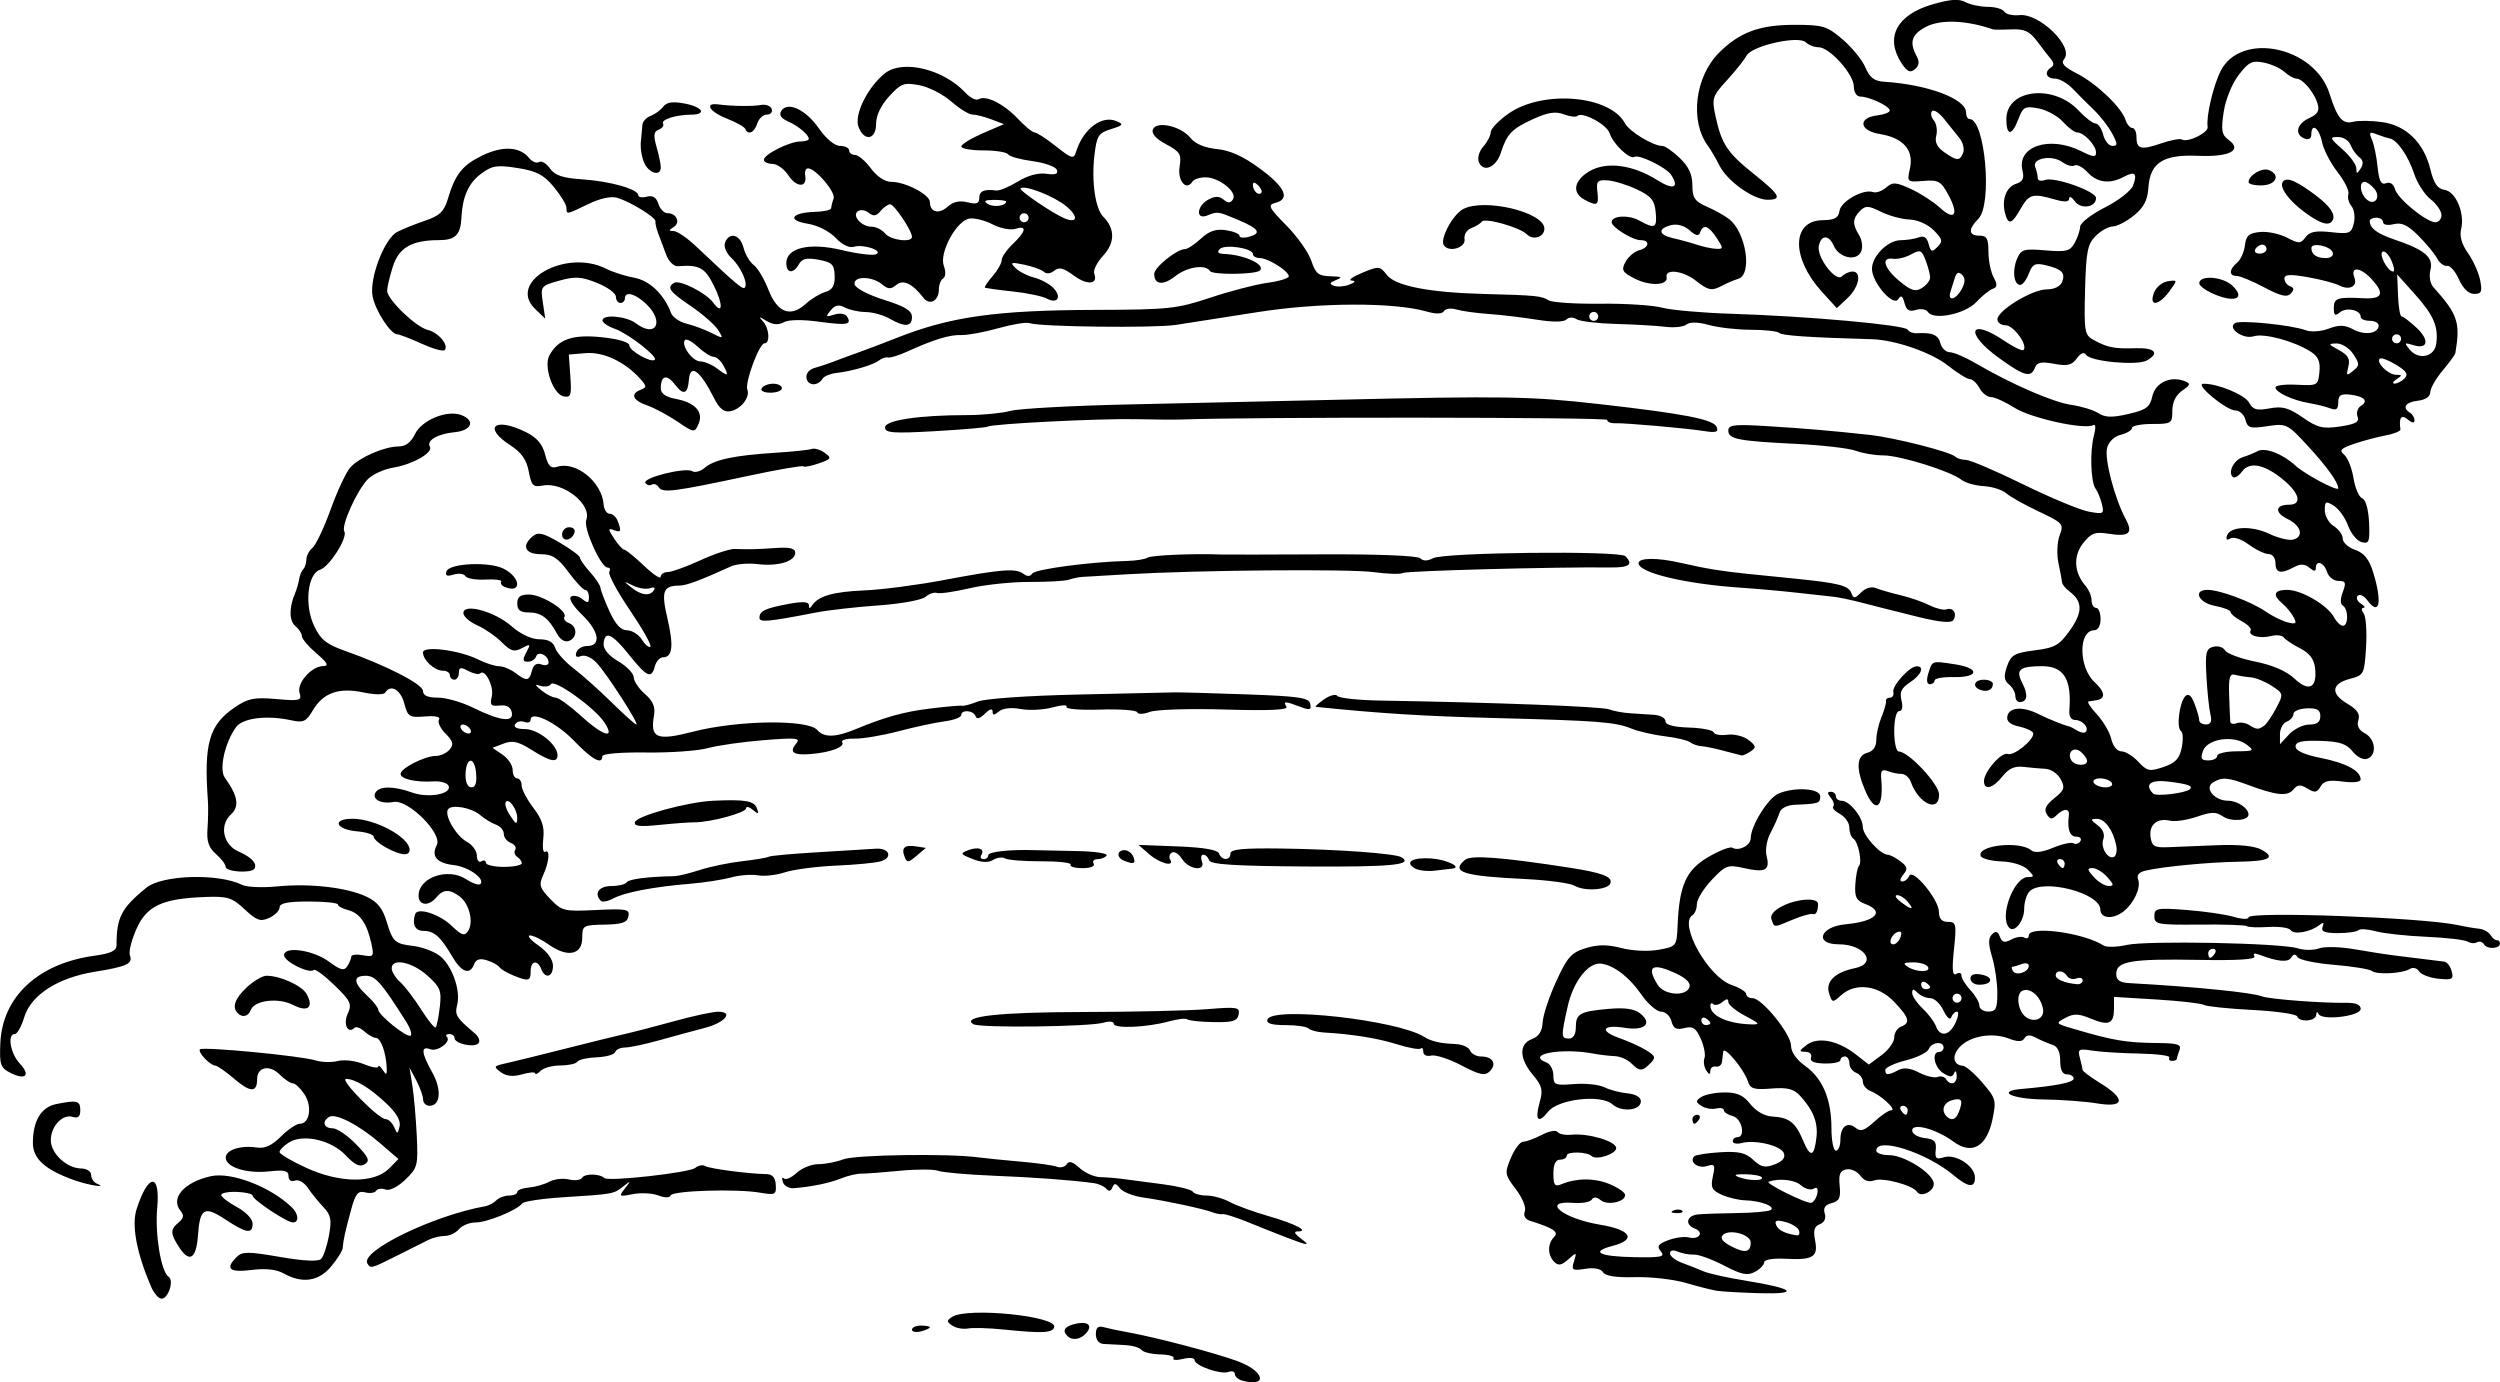 <?xml version="1.0" encoding="UTF-8" standalone="no"?>
<!-- Created with Inkscape (http://www.inkscape.org/) -->

<svg
   width="147.474mm"
   height="81.542mm"
   viewBox="0 0 147.474 81.542"
   version="1.1"
   id="svg1"
   inkscape:version="1.4.1-rc (06eac75fbf, 2025-03-29)"
   sodipodi:docname="field4.svg"
   xmlns:inkscape="http://www.inkscape.org/namespaces/inkscape"
   xmlns:sodipodi="http://sodipodi.sourceforge.net/DTD/sodipodi-0.dtd"
   xmlns="http://www.w3.org/2000/svg"
   xmlns:svg="http://www.w3.org/2000/svg">
  <sodipodi:namedview
     id="namedview1"
     pagecolor="#ffffff"
     bordercolor="#000000"
     borderopacity="0.25"
     inkscape:showpageshadow="2"
     inkscape:pageopacity="0.0"
     inkscape:pagecheckerboard="0"
     inkscape:deskcolor="#d1d1d1"
     inkscape:document-units="mm"
     inkscape:zoom="0.72248176"
     inkscape:cx="279.59183"
     inkscape:cy="154.32916"
     inkscape:window-width="1850"
     inkscape:window-height="1016"
     inkscape:window-x="0"
     inkscape:window-y="0"
     inkscape:window-maximized="1"
     inkscape:current-layer="layer1" />
  <defs
     id="defs1" />
  <g
     inkscape:label="Layer 1"
     inkscape:groupmode="layer"
     id="layer1"
     transform="translate(-30.956,-107.421)">
    <path
       style="fill:#000000"
       d="m 104.266,188.873 c -0.255,-0.066 -0.463,-0.242 -0.463,-0.393 0,-0.15 -0.17,-0.208 -0.378,-0.129 -0.453,0.174 -2.004,-0.371 -2.004,-0.704 0,-0.129 -0.308,-0.158 -0.684,-0.064 -0.376,0.094 -0.626,0.077 -0.555,-0.037 0.07,-0.115 -0.287,-0.218 -0.794,-0.23 -0.507,-0.011 -1.001,-0.131 -1.098,-0.265 -0.097,-0.134 -0.533,-0.262 -0.97,-0.283 -0.437,-0.022 -1.002,-0.051 -1.257,-0.066 -0.283,-0.016 -0.463,-0.239 -0.463,-0.574 0,-0.394 0.129,-0.511 0.463,-0.417 0.255,0.072 0.88,0.205 1.389,0.295 1.701,0.303 5.305,1.254 6.562,1.731 1.534,0.582 1.741,1.519 0.251,1.135 z m -10.341,-2.638 c -0.318,-0.318 -0.186,-0.553 0.399,-0.706 0.762,-0.199 1.113,0.046 0.728,0.509 -0.33,0.398 -0.837,0.487 -1.127,0.197 z m -9.172,-0.378 c 0,-0.132 0.238,-0.24 0.529,-0.24 0.291,0 0.529,0.046 0.529,0.101 0,0.056 -0.238,0.164 -0.529,0.24 -0.291,0.076 -0.529,0.03 -0.529,-0.101 z m 5.424,-0.006 c -0.873,-0.09 -1.826,-0.118 -2.117,-0.064 -0.291,0.055 -0.708,-0.021 -0.926,-0.168 -0.349,-0.235 -0.35,-0.297 -0.006,-0.518 0.904,-0.581 6.233,-0.04 6.016,0.611 -0.114,0.343 -0.708,0.37 -2.967,0.138 z m -50.319,-2.549 c -0.849,-1.993 -1.149,-3.608 -0.845,-4.553 0.682,-2.12 1.408,-2.166 1.217,-0.077 -0.142,1.555 0.225,3.771 0.674,4.068 0.331,0.219 -0.019,1.29 -0.421,1.29 -0.173,0 -0.454,-0.327 -0.625,-0.728 z m 92.388,0.266 c -0.291,-0.047 -1.124,-0.259 -1.852,-0.47 -0.728,-0.212 -2.076,-0.364 -2.996,-0.338 -1.111,0.031 -1.743,-0.067 -1.881,-0.289 -0.129,-0.209 -0.526,-0.286 -1.049,-0.203 -0.766,0.121 -0.826,0.081 -0.663,-0.441 0.172,-0.551 0.158,-0.556 -0.337,-0.115 -0.397,0.354 -0.587,0.388 -0.829,0.146 -0.399,-0.399 -0.403,-1.072 -0.009,-1.465 0.301,-0.301 -0.026,-0.521 -1.425,-0.96 -0.283,-0.089 -0.398,-0.301 -0.301,-0.553 0.089,-0.232 -0.141,-0.8 -0.53,-1.31 -0.659,-0.864 -0.671,-0.939 -0.29,-1.849 0.218,-0.522 0.544,-0.95 0.724,-0.951 0.18,-9e-4 0.675,-0.183 1.1,-0.405 0.425,-0.222 0.842,-0.299 0.926,-0.171 0.084,0.128 0.45,0.202 0.814,0.164 1.002,-0.103 2.646,0.387 2.646,0.789 0,0.352 -1.182,0.734 -1.449,0.468 -0.255,-0.255 -1.462,-0.282 -1.462,-0.033 0,0.136 -0.179,0.247 -0.397,0.247 -0.268,0 -0.397,0.268 -0.397,0.822 0,0.679 0.08,0.789 0.463,0.631 0.916,-0.378 1.967,-0.381 2.861,-0.008 0.5,0.209 0.91,0.497 0.91,0.64 0,0.413 -1.047,0.634 -1.444,0.305 -0.236,-0.196 -0.417,-0.207 -0.525,-0.034 -0.09,0.146 -0.577,0.233 -1.082,0.193 -1.952,-0.154 -0.637,0.925 1.568,1.287 1.83,0.3 2.176,0.879 0.746,1.25 -1.342,0.348 -0.813,0.626 1.268,0.666 1.605,0.031 1.841,-0.02 1.576,-0.34 -0.253,-0.305 -0.171,-0.43 0.436,-0.661 0.412,-0.157 0.96,-0.229 1.219,-0.162 0.595,0.156 0.912,-0.306 0.356,-0.519 -0.616,-0.236 -0.5,-0.774 0.182,-0.84 0.327,-0.032 1.368,-0.068 2.313,-0.08 0.945,-0.012 1.83,-0.092 1.967,-0.177 0.326,-0.202 -0.578,-0.55 -1.489,-0.574 -0.393,-0.01 -1.023,-0.159 -1.4,-0.331 -0.581,-0.265 -0.659,-0.429 -0.515,-1.085 0.151,-0.687 0.11,-0.754 -0.364,-0.603 -0.519,0.165 -1.057,-0.256 -0.737,-0.576 0.087,-0.087 0.779,-0.196 1.537,-0.241 1.091,-0.065 1.496,0.028 1.944,0.45 0.462,0.434 0.696,0.483 1.263,0.268 0.462,-0.176 0.645,-0.399 0.544,-0.663 -0.171,-0.446 -1.681,-0.81 -2.486,-0.6 -0.289,0.076 -0.526,0.03 -0.526,-0.102 0,-0.132 0.119,-0.24 0.265,-0.24 0.508,0 0.274,-1.106 -0.265,-1.246 -0.291,-0.076 -0.529,-0.232 -0.529,-0.347 0,-0.115 -0.208,-0.159 -0.463,-0.098 -0.255,0.061 -0.642,-0.01 -0.86,-0.157 -0.353,-0.238 -0.353,-0.297 0,-0.529 0.218,-0.143 0.835,-0.262 1.37,-0.265 0.737,-0.003 1.105,0.164 1.517,0.688 0.328,0.417 0.836,0.708 1.276,0.732 1.011,0.056 1.385,0.344 1.832,1.414 0.435,1.04 0.664,0.979 0.794,-0.21 0.094,-0.86 -0.207,-1.608 -0.984,-2.442 -0.366,-0.393 -0.747,-0.486 -1.687,-0.411 -1.03,0.082 -1.238,0.016 -1.379,-0.435 -0.214,-0.684 -1.406,-2.117 -1.45,-1.742 -0.018,0.157 -0.053,0.434 -0.078,0.616 -0.025,0.182 -0.189,0.301 -0.364,0.265 -0.175,-0.036 -0.321,0.083 -0.323,0.265 -0.003,0.234 -0.073,0.222 -0.24,-0.042 -0.13,-0.205 -0.176,-0.529 -0.103,-0.72 0.073,-0.191 -0.024,-0.703 -0.217,-1.138 -0.284,-0.643 -0.466,-0.762 -0.968,-0.636 -0.478,0.12 -0.651,0.028 -0.764,-0.407 -0.081,-0.309 -0.355,-0.562 -0.609,-0.562 -0.254,0 -0.773,-0.446 -1.152,-0.992 -0.719,-1.035 -1.578,-1.706 -2.349,-1.836 -0.761,-0.128 -1.672,1.013 -2.009,2.517 -0.402,1.794 -0.398,1.898 0.081,1.898 0.244,0 0.397,-0.248 0.397,-0.646 0,-0.821 0.232,-0.954 1.925,-1.103 0.97,-0.086 1.528,-0.006 1.872,0.267 0.748,0.594 0.276,1.038 -0.904,0.849 -1.338,-0.214 -1.532,0.184 -0.299,0.614 0.538,0.188 1.249,0.512 1.581,0.721 0.528,0.332 0.555,0.427 0.217,0.765 -0.484,0.484 -0.629,0.482 -1.123,-0.011 -0.218,-0.218 -0.656,-0.407 -0.973,-0.419 -0.317,-0.012 -0.874,-0.078 -1.238,-0.146 -1.938,-0.363 -4.052,0.039 -2.778,0.528 0.218,0.084 0.397,0.425 0.397,0.758 0,0.557 0.097,0.598 1.22,0.508 0.671,-0.053 1.475,0.031 1.786,0.187 0.311,0.156 0.923,0.318 1.36,0.36 0.496,0.047 0.794,0.225 0.794,0.472 0,0.543 -1.134,0.662 -1.675,0.176 -0.673,-0.604 -3.213,-0.312 -3.797,0.437 -0.58,0.744 -0.798,0.494 -0.495,-0.565 0.205,-0.714 0.143,-0.961 -0.401,-1.608 -0.812,-0.965 -0.834,-1.825 -0.055,-2.114 0.406,-0.15 0.601,-0.456 0.63,-0.984 0.023,-0.421 0.383,-1.511 0.8,-2.421 0.657,-1.432 0.891,-1.696 1.738,-1.956 0.724,-0.223 1.275,-0.224 2.117,-0.007 0.653,0.169 1.588,0.212 2.195,0.1 1.046,-0.193 1.059,-0.209 1.111,-1.436 0.102,-2.375 0.502,-3.267 1.807,-4.032 0.655,-0.384 1.297,-0.632 1.427,-0.551 0.371,0.229 1.079,-0.135 1.079,-0.556 0,-0.726 1.02,-2.372 1.632,-2.635 0.956,-0.41 2.469,-0.312 2.469,0.16 0,0.408 -0.093,0.44 -1.464,0.496 -0.513,0.021 -0.854,0.2 -0.947,0.496 -0.08,0.255 -0.318,0.785 -0.529,1.179 -0.217,0.404 -0.314,0.996 -0.222,1.36 0.21,0.836 -0.077,0.986 -1.335,0.702 -0.963,-0.217 -1.083,-0.173 -1.904,0.697 -0.482,0.511 -0.876,1.151 -0.876,1.423 0,0.272 -0.115,0.566 -0.256,0.653 -0.834,0.515 0.923,3.655 2.306,4.122 0.473,0.16 0.86,0.4 0.86,0.534 0,0.134 0.169,0.244 0.376,0.244 0.557,0 2.27,2.118 2.27,2.808 0,0.365 0.319,0.823 0.824,1.182 1.037,0.738 1.558,1.967 1.558,3.674 0,0.732 0.119,1.331 0.265,1.331 0.146,0 0.265,-0.291 0.265,-0.646 0,-0.779 0.42,-1.097 0.912,-0.689 0.278,0.23 0.525,0.145 1.085,-0.374 0.399,-0.37 0.85,-0.673 1.002,-0.673 0.357,0 -0.608,-0.899 -1.213,-1.13 -0.255,-0.097 -0.463,-0.346 -0.463,-0.554 0,-0.207 -0.179,-0.445 -0.397,-0.529 -0.218,-0.084 -0.397,-0.335 -0.397,-0.557 0,-0.223 -0.119,-0.405 -0.265,-0.405 -0.146,0 -0.265,0.098 -0.265,0.218 0,0.12 -0.418,0.209 -0.928,0.198 -0.628,-0.013 -0.887,-0.127 -0.802,-0.351 0.07,-0.184 -0.076,-0.334 -0.329,-0.339 -0.4,-0.007 -0.392,-0.056 0.069,-0.405 0.658,-0.498 1.834,-0.272 2.894,0.555 l 0.772,0.602 0.75,-0.554 c 0.412,-0.305 0.749,-0.774 0.749,-1.042 0,-0.268 0.179,-0.556 0.397,-0.64 0.579,-0.222 0.494,-0.528 -0.41,-1.474 -0.936,-0.98 -2.279,-1.141 -3.125,-0.375 -0.499,0.452 -0.525,0.447 -0.707,-0.125 -0.217,-0.685 0.355,-1.238 1.53,-1.478 1.344,-0.275 0.573,-1.406 -0.959,-1.406 -1.462,0 -1.113,-1.04 0.396,-1.18 1.792,-0.166 2.36,-0.745 1.172,-1.196 -0.535,-0.203 -0.637,-0.406 -0.588,-1.169 0.033,-0.508 0.128,-0.992 0.212,-1.077 0.209,-0.209 -0.043,-1.437 -0.332,-1.616 -0.128,-0.079 -0.233,-0.371 -0.233,-0.648 0,-0.277 -0.248,-0.637 -0.552,-0.8 -0.303,-0.162 -0.483,-0.364 -0.399,-0.448 0.084,-0.084 0.02,-0.312 -0.142,-0.508 -0.217,-0.261 -0.216,-0.355 0.002,-0.355 0.163,0 0.297,0.119 0.297,0.265 0,0.146 0.152,0.265 0.338,0.265 0.469,0 1.249,0.964 1.249,1.544 0,0.488 1.02,1.624 1.472,1.639 0.136,0.005 0.474,0.179 0.75,0.389 0.415,0.314 0.444,0.45 0.166,0.785 -0.2,0.241 -0.225,0.405 -0.061,0.405 0.151,0 0.336,-0.149 0.41,-0.331 0.197,-0.482 1.745,1.386 1.754,2.117 0.005,0.415 0.166,0.595 0.532,0.595 0.485,0 0.512,0.123 0.355,1.629 -0.126,1.203 -0.09,1.58 0.136,1.44 0.169,-0.104 0.307,-0.058 0.307,0.102 0,0.16 0.238,0.547 0.529,0.859 0.291,0.312 0.529,0.724 0.529,0.915 0,0.191 0.238,0.347 0.529,0.347 0.444,0 0.529,-0.176 0.529,-1.094 0,-0.602 -0.139,-1.558 -0.309,-2.125 -0.231,-0.769 -0.233,-1.108 -0.009,-1.332 0.224,-0.224 0.343,-0.19 0.468,0.136 0.13,0.34 0.28,0.376 0.676,0.164 0.28,-0.15 0.625,-0.2 0.767,-0.112 0.143,0.088 0.259,0.034 0.259,-0.12 0,-0.605 3.226,-0.176 4.415,0.587 0.173,0.111 0.782,0.096 1.354,-0.032 1.217,-0.273 9.139,-0.118 10.108,0.199 0.365,0.119 0.926,0.119 1.247,4.6e-4 0.322,-0.119 1.272,-0.094 2.115,0.056 0.842,0.149 2.008,0.328 2.59,0.396 0.582,0.069 1.356,0.164 1.72,0.211 0.364,0.048 0.796,0.102 0.961,0.12 0.165,0.019 0.363,0.274 0.44,0.568 0.124,0.472 0.033,0.523 -0.787,0.439 -0.51,-0.052 -1.022,-0.248 -1.138,-0.436 -0.116,-0.187 -0.352,-0.253 -0.524,-0.147 -0.452,0.279 -1.948,0.363 -2.259,0.127 -0.146,-0.111 -1.151,-0.274 -2.235,-0.363 -1.084,-0.089 -2.051,-0.292 -2.15,-0.451 -0.127,-0.205 -0.235,-0.198 -0.373,0.025 -0.184,0.297 -0.805,0.241 -1.875,-0.169 -0.288,-0.111 -0.401,-0.075 -0.297,0.094 0.113,0.182 -0.975,0.251 -3.298,0.209 -3.96,-0.072 -4.853,0.079 -4.853,0.818 0,0.381 0.201,0.521 0.794,0.554 3.854,0.213 7.206,0.548 7.805,0.781 0.423,0.164 3.53,0.402 4.961,0.38 0.567,-0.009 0.86,0.113 0.86,0.357 0,0.439 -2.316,0.712 -2.492,0.293 -0.062,-0.147 -0.121,-0.118 -0.133,0.064 -0.024,0.381 -0.991,0.454 -1.123,0.085 -0.049,-0.135 -1.248,-0.306 -2.666,-0.38 -1.418,-0.074 -2.696,-0.208 -2.841,-0.297 -0.145,-0.09 -1.396,-0.232 -2.78,-0.317 l -2.517,-0.154 v 0.681 c 0,0.912 -0.302,1.045 -1.364,0.601 -0.718,-0.3 -1.009,-0.309 -1.5,-0.046 -0.597,0.319 -0.589,0.332 0.4,0.625 2.412,0.716 3.167,0.844 5.068,0.861 1.163,0.011 1.386,0.085 1.257,0.422 -0.086,0.225 -0.157,0.459 -0.157,0.519 0,0.061 -0.126,0.111 -0.28,0.111 -0.154,0 -0.225,-0.089 -0.157,-0.198 0.068,-0.109 -0.729,-0.214 -1.77,-0.233 -1.041,-0.019 -2.291,-0.097 -2.778,-0.174 -0.804,-0.126 -0.87,-0.087 -0.731,0.432 0.084,0.314 0.155,0.632 0.157,0.707 0.002,0.075 0.48,0.43 1.062,0.79 1.509,0.932 1.421,1.455 -0.198,1.186 -0.691,-0.115 -2.118,-0.221 -3.172,-0.234 -1.88,-0.025 -2.819,-0.489 -1.26,-0.623 1.998,-0.172 3.043,-0.381 3.043,-0.609 0,-0.137 -0.179,-0.248 -0.397,-0.248 -0.265,0 -0.397,-0.266 -0.397,-0.802 0,-0.533 -0.155,-0.85 -0.463,-0.945 -0.255,-0.079 -0.687,-0.265 -0.962,-0.413 -0.35,-0.189 -0.554,-0.18 -0.683,0.03 -0.136,0.221 -0.387,0.222 -0.954,0.007 -0.974,-0.37 -2.287,-0.131 -2.881,0.525 -0.467,0.516 -0.367,1.052 0.204,1.092 0.173,0.012 0.693,0.463 1.155,1.002 0.796,0.929 0.826,1.042 0.582,2.19 -0.339,1.588 -1.215,2.078 -2.293,1.283 -1.012,-0.747 -2.436,-1.133 -2.436,-0.66 0,0.198 0.327,0.399 0.728,0.445 0.584,0.067 0.715,0.205 0.661,0.697 -0.055,0.509 0.026,0.584 0.476,0.441 0.704,-0.224 1.839,0.517 1.839,1.201 0,0.624 -0.398,0.581 -1.255,-0.138 -1.609,-1.351 -4.566,-2.293 -4.566,-1.455 0,0.146 0.34,0.265 0.755,0.265 0.874,0 2.512,1.015 2.63,1.63 0.089,0.462 -0.736,0.911 -0.982,0.534 -0.258,-0.396 -2.028,-0.866 -2.533,-0.673 -0.308,0.118 -0.595,0.02 -0.814,-0.281 -0.186,-0.255 -0.556,-0.421 -0.822,-0.37 -0.374,0.072 -0.463,0.29 -0.395,0.968 0.071,0.708 -0.019,0.903 -0.47,1.021 -0.387,0.101 -0.513,0.289 -0.411,0.611 0.091,0.288 -0.018,0.529 -0.289,0.633 -0.325,0.125 -0.397,0.368 -0.281,0.947 0.197,0.983 -0.114,1.179 -1.731,1.093 -0.746,-0.04 -1.271,0.046 -1.271,0.207 0,0.151 -0.246,0.407 -0.547,0.567 -0.442,0.236 -0.791,0.165 -1.82,-0.374 -0.701,-0.366 -1.496,-0.656 -1.769,-0.645 -0.272,0.012 -0.703,-0.067 -0.958,-0.175 -0.284,-0.12 -0.463,-0.08 -0.463,0.104 0,0.165 0.327,0.418 0.728,0.563 0.4,0.145 0.966,0.368 1.257,0.497 0.291,0.128 1.422,0.378 2.514,0.554 2.826,0.457 3.197,0.8 0.794,0.733 -1.091,-0.031 -2.223,-0.094 -2.514,-0.141 z m 1.984,-2.856 c 0,-0.471 -1.266,-0.814 -1.636,-0.444 -0.189,0.189 -0.041,0.397 0.481,0.67 0.819,0.429 1.155,0.363 1.155,-0.227 z m 2.849,-0.703 c -0.058,-0.174 -0.417,-0.4 -0.797,-0.501 -0.519,-0.139 -0.658,-0.097 -0.556,0.169 0.12,0.312 0.536,0.52 1.237,0.618 0.121,0.017 0.173,-0.112 0.115,-0.286 z m 1.079,-2.184 c 0.059,-0.304 -0.017,-0.405 -0.215,-0.283 -0.169,0.104 -0.508,0.012 -0.753,-0.205 -0.367,-0.325 -1.276,-0.424 -1.902,-0.208 -0.247,0.085 2.247,1.32 2.514,1.244 0.146,-0.042 0.306,-0.288 0.356,-0.548 z m -3.277,-0.955 c -0.057,-0.092 -0.495,-0.173 -0.973,-0.181 -0.593,-0.009 -0.717,0.044 -0.389,0.167 0.603,0.227 1.5,0.236 1.362,0.014 z m 11.623,-3.842 c 0.268,-0.699 0.185,-0.861 -0.369,-0.716 -0.522,0.136 -0.697,0.614 -0.353,0.959 0.29,0.29 0.551,0.202 0.721,-0.242 z m -3.014,-0.111 c 0,-0.146 -0.126,-0.265 -0.28,-0.265 -0.154,0 -0.207,0.119 -0.117,0.265 0.09,0.146 0.216,0.265 0.28,0.265 0.064,0 0.117,-0.119 0.117,-0.265 z m 2.89,-2.051 c -0.012,-0.26 -0.078,-0.322 -0.151,-0.142 -0.102,0.251 -0.242,0.251 -0.641,0.002 -0.529,-0.331 -0.71,-1.25 -0.246,-1.25 0.146,0 0.265,-0.119 0.265,-0.265 0,-0.397 -0.716,-0.319 -0.875,0.095 -0.076,0.198 -0.684,0.497 -1.351,0.665 -0.667,0.168 -1.213,0.423 -1.213,0.566 0,0.326 0.173,0.328 0.766,0.011 0.32,-0.171 0.704,-0.127 1.222,0.142 0.415,0.215 0.908,0.333 1.095,0.261 0.187,-0.072 0.41,-0.017 0.496,0.123 0.258,0.418 0.656,0.286 0.633,-0.21 z m -0.07,-3.111 c 0.168,-0.363 0.208,-0.659 0.088,-0.659 -0.12,0 -0.271,0.149 -0.337,0.331 -0.069,0.191 -0.264,0.023 -0.461,-0.397 -0.188,-0.4 -0.537,-0.728 -0.776,-0.728 -0.239,0 -0.577,-0.143 -0.751,-0.318 -0.247,-0.247 -0.318,-0.244 -0.318,0.013 0,0.182 0.277,0.592 0.615,0.913 0.338,0.32 0.692,0.791 0.785,1.046 0.244,0.663 0.798,0.567 1.154,-0.201 z m -14.461,0.018 c 0,-0.064 -0.119,-0.19 -0.265,-0.28 -0.146,-0.09 -0.265,-0.037 -0.265,0.117 0,0.154 0.119,0.28 0.265,0.28 0.146,0 0.265,-0.052 0.265,-0.117 z m 2.051,-0.43 c -0.546,-0.288 -0.992,-0.655 -0.992,-0.814 0,-0.209 -0.1,-0.208 -0.355,0.004 -0.195,0.162 -0.433,0.216 -0.529,0.121 -0.096,-0.096 -0.174,-0.05 -0.174,0.102 0,0.586 1.02,1.053 2.381,1.092 0.584,0.017 0.546,-0.042 -0.331,-0.505 z m 17.574,-0.388 c -0.122,-0.727 -0.724,-1.282 -1.195,-1.101 -0.437,0.168 -0.302,1.228 0.2,1.573 0.506,0.349 1.086,0.073 0.995,-0.472 z m -4.808,-0.652 c 0,-0.146 -0.119,-0.265 -0.265,-0.265 -0.146,0 -0.265,0.119 -0.265,0.265 0,0.146 0.119,0.265 0.265,0.265 0.146,0 0.265,-0.119 0.265,-0.265 z m -16.052,-0.639 c 0.092,-0.241 -0.172,-0.525 -0.739,-0.794 -1.448,-0.687 -1.831,-0.47 -1.136,0.643 0.382,0.611 1.66,0.714 1.876,0.151 z m 14.2,-0.007 c 0,-0.064 -0.119,-0.19 -0.265,-0.28 -0.146,-0.09 -0.265,-0.037 -0.265,0.117 0,0.154 0.119,0.28 0.265,0.28 0.146,0 0.265,-0.052 0.265,-0.117 z m 8.996,-0.404 c 0,-0.141 -0.167,-0.192 -0.37,-0.114 -0.204,0.078 -0.449,0.015 -0.545,-0.141 -0.215,-0.347 -0.673,-0.373 -0.673,-0.037 0,0.232 0.529,0.45 1.257,0.518 0.182,0.017 0.331,-0.085 0.331,-0.226 z m -3.175,-0.859 c 0,-0.146 -0.188,-0.192 -0.419,-0.104 -0.23,0.088 -0.475,0.161 -0.545,0.161 -0.07,0 -0.056,0.114 0.03,0.253 0.19,0.307 0.933,0.06 0.933,-0.31 z m -5.953,0.057 c -0.09,-0.146 -0.484,-0.263 -0.876,-0.261 -0.557,0.003 -0.626,0.06 -0.315,0.261 0.523,0.338 1.399,0.338 1.191,0 z m 16.933,-0.794 c 0.09,-0.146 0.037,-0.265 -0.117,-0.265 -0.154,0 -0.28,0.119 -0.28,0.265 0,0.146 0.052,0.265 0.117,0.265 0.064,0 0.19,-0.119 0.28,-0.265 z m -18.549,-0.948 c 0.099,-0.258 0.04,-0.379 -0.154,-0.314 -0.396,0.132 -0.613,0.733 -0.266,0.733 0.142,0 0.331,-0.189 0.419,-0.419 z m 0.425,-2.095 c -0.181,-0.218 -0.464,-0.393 -0.628,-0.388 -0.164,0.005 -0.067,0.183 0.215,0.397 0.66,0.499 0.831,0.496 0.412,-0.008 z m -95.813,21.922 c -0.415,-0.236 -1.055,-0.304 -1.885,-0.2 -1.31,0.163 -1.574,-0.067 -0.877,-0.764 0.329,-0.329 0.668,-0.33 2.552,-0.005 1.409,0.243 2.263,0.285 2.43,0.118 0.142,-0.142 0.35,-0.762 0.463,-1.378 0.171,-0.935 0.117,-1.213 -0.324,-1.675 -0.291,-0.305 -0.704,-0.815 -0.918,-1.134 -0.219,-0.326 -0.554,-0.516 -0.766,-0.435 -0.225,0.086 -0.377,-0.019 -0.377,-0.262 0,-0.322 -0.237,-0.38 -1.142,-0.281 -1.332,0.147 -2.562,-0.244 -2.562,-0.813 0,-0.457 0.886,-0.741 1.847,-0.592 0.457,0.071 0.885,-0.126 1.409,-0.651 0.414,-0.414 0.915,-0.753 1.112,-0.753 0.582,0 0.746,-1.019 0.278,-1.733 -0.234,-0.357 -0.541,-0.649 -0.683,-0.649 -0.142,0 -0.494,-0.235 -0.782,-0.523 -0.598,-0.598 -1.329,-0.448 -1.329,0.271 0,0.804 -0.395,0.8 -1.346,-0.013 -0.497,-0.425 -1.001,-0.777 -1.12,-0.783 -0.314,-0.015 -1.06,-0.806 -0.906,-0.96 0.17,-0.17 5.952,0.383 6.812,0.651 0.364,0.114 0.959,0.13 1.323,0.036 0.364,-0.094 1.048,-0.012 1.521,0.182 0.473,0.194 0.862,0.262 0.864,0.15 0.002,-0.111 0.119,-0.023 0.261,0.195 0.211,0.327 0.253,0.304 0.234,-0.132 -0.037,-0.88 -0.35,-1.751 -0.631,-1.754 -0.146,-0.002 -0.453,-0.174 -0.683,-0.382 -0.23,-0.208 -0.49,-0.307 -0.578,-0.219 -0.394,0.394 -0.692,-0.203 -0.41,-0.822 0.264,-0.579 0.184,-0.752 -0.781,-1.688 -0.591,-0.574 -1.141,-0.978 -1.221,-0.898 -0.248,0.248 -1.75,-0.497 -1.75,-0.868 0,-0.562 1.72,-0.312 2.665,0.386 0.677,0.5 0.881,0.55 1.067,0.257 0.126,-0.199 0.231,-0.453 0.233,-0.565 0.002,-0.112 0.31,-0.148 0.683,-0.08 0.64,0.116 0.669,0.075 0.496,-0.714 -0.258,-1.174 -0.681,-1.775 -1.373,-1.951 -0.327,-0.083 -0.595,-0.23 -0.595,-0.327 0,-0.097 -0.774,-0.176 -1.72,-0.177 -1.234,-6.4e-4 -1.72,0.096 -1.72,0.343 0,0.189 -0.275,0.469 -0.612,0.622 -0.52,0.237 -0.738,0.161 -1.451,-0.505 -0.752,-0.702 -0.999,-0.778 -2.364,-0.726 -2.506,0.096 -3.418,0.526 -4.023,1.894 -0.287,0.649 -0.459,1.342 -0.383,1.541 0.192,0.5 -0.164,0.667 -2.066,0.974 -2.188,0.352 -3.764,1.368 -4.165,2.683 -0.166,0.546 -0.416,0.992 -0.556,0.992 -0.459,0 -0.265,1.145 0.295,1.741 0.656,0.699 0.34,1.004 -0.564,0.543 -0.579,-0.295 -0.64,-0.479 -0.585,-1.749 0.119,-2.733 2.23,-4.698 5.537,-5.153 0.987,-0.136 1.318,-0.293 1.318,-0.626 -2.2e-4,-1.636 0.281,-2.18 1.75,-3.384 0.936,-0.766 4.266,-0.866 5.663,-0.169 0.267,0.133 1.201,0.173 2.074,0.087 1.936,-0.189 4.115,0.063 5.269,0.611 0.632,0.3 0.944,0.687 1.176,1.464 0.36,1.202 0.482,1.312 1.596,1.442 0.444,0.052 1.097,0.284 1.452,0.517 0.754,0.494 1.341,2.048 1.115,2.95 -0.153,0.608 -0.064,0.752 1.046,1.69 0.235,0.199 0.327,0.463 0.203,0.587 -0.27,0.27 -1.406,0.014 -1.406,-0.318 0,-0.129 -0.139,-0.234 -0.309,-0.234 -0.17,0 -0.235,0.074 -0.145,0.164 0.283,0.283 -0.545,0.901 -0.982,0.733 -0.563,-0.216 -0.524,0.219 0.122,1.369 0.568,1.011 0.49,1.967 -0.16,1.967 -0.208,0 -0.379,-0.165 -0.379,-0.367 0,-0.202 -0.181,-0.708 -0.401,-1.124 l -0.401,-0.758 0.168,1.058 c 0.092,0.582 0.208,1.904 0.258,2.938 0.086,1.782 0.051,1.917 -0.677,2.614 -0.453,0.434 -0.932,0.671 -1.171,0.58 -0.222,-0.085 -0.468,-0.052 -0.545,0.073 -0.078,0.126 -0.371,0.168 -0.653,0.094 -0.419,-0.109 -0.568,0.075 -0.824,1.017 -0.357,1.315 -0.467,1.815 -0.496,2.255 -0.011,0.171 -0.322,0.669 -0.69,1.107 -0.739,0.879 -1.712,1.016 -2.803,0.396 z m 6.238,-6.191 0.542,-0.553 -1.058,-0.915 c -1.264,-1.092 -2.645,-1.809 -3.029,-1.571 -0.441,0.273 -0.323,0.67 0.199,0.67 0.263,0 0.886,0.422 1.386,0.938 0.753,0.777 0.841,0.98 0.515,1.184 -0.288,0.181 -0.586,0.043 -1.112,-0.516 -0.86,-0.914 -2.516,-1.292 -3.357,-0.768 -0.306,0.191 -0.556,0.445 -0.556,0.564 0,0.119 0.725,0.546 1.612,0.949 1.976,0.897 3.988,0.904 4.858,0.017 z m -0.16,-3.824 c -0.976,-0.921 -1.852,-1.456 -2.385,-1.456 -0.417,0 1.903,2.36 2.332,2.373 0.166,0.005 0.393,0.217 0.504,0.472 0.186,0.428 0.21,0.425 0.321,-0.043 0.078,-0.331 -0.188,-0.796 -0.771,-1.346 z m 1.154,-4.839 c -1.461,-2.306 -1.803,-2.696 -2.37,-2.699 -0.777,-0.004 -0.754,0.404 0.066,1.164 0.364,0.337 0.661,0.71 0.661,0.828 0,0.314 1.687,1.675 1.909,1.54 0.104,-0.063 -0.016,-0.438 -0.266,-0.833 z m 1.99,-0.858 c 0.112,-0.97 0.032,-1.171 -0.743,-1.863 -0.899,-0.803 -2.096,-1.042 -2.096,-0.419 0,0.196 0.225,0.56 0.5,0.808 0.275,0.249 0.833,0.979 1.24,1.623 0.407,0.644 0.792,1.118 0.856,1.054 0.064,-0.064 0.173,-0.606 0.242,-1.204 z m -4.27,15.128 c -0.447,-0.724 3.911,-2.84 6.956,-3.377 0.201,-0.035 0.493,-0.192 0.648,-0.347 0.156,-0.156 0.497,-0.283 0.759,-0.283 0.262,0 0.476,-0.093 0.476,-0.207 0,-0.114 0.304,-0.232 0.675,-0.263 0.372,-0.031 0.918,-0.186 1.215,-0.345 0.297,-0.159 0.819,-0.219 1.16,-0.133 0.341,0.086 0.693,0.038 0.782,-0.106 0.157,-0.254 1.048,-0.239 1.309,0.023 0.22,0.22 5.019,-0.317 5.36,-0.6 0.177,-0.147 0.437,-0.196 0.577,-0.11 0.252,0.156 2.588,0.464 3.605,0.476 0.368,0.004 0.541,0.197 0.567,0.634 0.035,0.581 -0.034,0.616 -0.926,0.462 -1.386,-0.24 -5.182,-0.122 -5.281,0.165 -0.051,0.146 -0.339,0.145 -0.727,-0.003 -0.354,-0.135 -1.031,-0.168 -1.504,-0.074 -0.818,0.162 -0.84,0.145 -0.463,-0.337 0.372,-0.475 0.366,-0.483 -0.093,-0.122 -0.576,0.453 -0.573,0.453 -3.527,0.64 -1.26,0.08 -2.359,0.245 -2.444,0.367 -0.269,0.388 -2.061,1.121 -2.741,1.121 -0.36,0 -0.803,0.179 -0.985,0.397 -0.181,0.218 -0.555,0.397 -0.83,0.397 -0.275,0 -0.707,0.103 -0.96,0.23 -0.253,0.126 -1.084,0.543 -1.847,0.926 -1.554,0.78 -1.57,0.784 -1.764,0.47 z m -11.099,-0.945 c -0.536,-0.818 -0.542,-1.055 -0.034,-1.477 0.297,-0.246 0.325,-0.422 0.11,-0.681 -0.621,-0.748 0.219,-1.703 1.798,-2.046 1.207,-0.262 3.519,0.631 4.769,1.842 0.399,0.387 0.434,0.887 0.06,0.887 -0.359,0 -2.376,-1.341 -2.376,-1.58 0,-0.103 -0.417,-0.202 -0.926,-0.221 -0.509,-0.019 -0.926,0.062 -0.926,0.18 0,0.118 0.417,0.439 0.926,0.714 0.522,0.281 0.926,0.703 0.926,0.968 0,0.642 -0.358,0.59 -1.604,-0.235 -1.247,-0.825 -1.506,-0.673 -1.621,0.948 -0.097,1.372 -0.498,1.627 -1.104,0.701 z m 65.315,-0.587 c -0.582,-0.225 -1.62,-0.637 -2.305,-0.916 -0.686,-0.279 -1.341,-0.486 -1.455,-0.462 -0.114,0.025 -0.387,-0.024 -0.605,-0.108 -0.536,-0.207 -2.799,-0.691 -4.101,-0.875 -0.582,-0.083 -1.195,-0.327 -1.362,-0.543 -0.24,-0.31 -0.333,-0.32 -0.443,-0.048 -0.089,0.222 -0.217,0.251 -0.357,0.08 -0.12,-0.146 -0.457,-0.297 -0.748,-0.336 -1.355,-0.183 -3.406,-0.334 -5.953,-0.439 -1.528,-0.063 -2.982,-0.193 -3.231,-0.289 -0.249,-0.096 -1.261,-0.096 -2.249,2e-5 -0.988,0.096 -2.014,0.173 -2.281,0.171 -0.267,-0.002 -0.802,0.125 -1.191,0.282 -0.683,0.276 -1.755,0.496 -2.796,0.574 -0.276,0.021 -0.56,-0.141 -0.632,-0.359 -0.071,-0.218 -0.041,-0.315 0.068,-0.214 0.108,0.1 0.445,-0.049 0.748,-0.331 0.303,-0.282 0.878,-0.513 1.278,-0.513 0.4,0 1.062,-0.128 1.471,-0.285 0.707,-0.271 6.145,-0.353 7.933,-0.12 0.461,0.06 1.615,0.177 2.564,0.259 0.949,0.083 1.9,0.217 2.112,0.298 0.212,0.081 0.47,0.012 0.573,-0.154 0.13,-0.21 0.361,-0.141 0.754,0.225 0.312,0.29 0.865,0.535 1.229,0.543 0.364,0.008 0.959,0.057 1.323,0.108 0.364,0.051 1.408,0.188 2.321,0.305 0.913,0.117 1.723,0.316 1.802,0.442 0.078,0.126 0.444,0.23 0.813,0.23 0.369,0 0.987,0.171 1.373,0.38 0.386,0.209 1.417,0.585 2.29,0.835 1.582,0.454 2.437,0.902 1.722,0.902 -0.248,0 -0.201,0.126 0.146,0.388 0.643,0.486 0.517,0.481 -0.809,-0.031 z m 22.837,-1.597 c 0.191,-0.076 0.419,-0.067 0.507,0.021 0.088,0.088 -0.068,0.15 -0.347,0.139 -0.308,-0.013 -0.371,-0.075 -0.16,-0.16 z m -94.385,-1.797 c -1.694,-0.612 -2.401,-1.254 -2.402,-2.177 -10e-4,-1.312 0.486,-2.121 1.385,-2.301 1.232,-0.246 1.411,-0.199 1.411,0.37 0,0.375 -0.129,0.488 -0.445,0.388 -0.597,-0.189 -1.294,0.552 -1.294,1.375 0,0.781 0.936,1.656 1.786,1.668 0.333,0.005 0.595,0.174 0.595,0.384 0,0.206 0.149,0.435 0.331,0.508 0.72,0.29 -0.5,0.099 -1.367,-0.215 z m 95.493,-3.579 c 0,-0.146 0.126,-0.265 0.28,-0.265 0.154,0 0.207,0.119 0.117,0.265 -0.09,0.146 -0.216,0.265 -0.28,0.265 -0.064,0 -0.117,-0.119 -0.117,-0.265 z m -70.295,-2.78 c -0.445,-0.325 -0.422,-0.365 0.313,-0.525 0.436,-0.096 1.984,-0.476 3.439,-0.847 1.455,-0.37 3.063,-0.766 3.572,-0.88 0.509,-0.114 1.819,-0.454 2.91,-0.756 1.091,-0.302 2.249,-0.552 2.571,-0.556 0.972,-0.01 0.434,0.642 -0.791,0.96 -0.615,0.159 -1.809,0.484 -2.653,0.72 -0.844,0.237 -1.757,0.43 -2.028,0.43 -0.272,0 -0.535,0.122 -0.584,0.27 -0.05,0.149 -0.541,0.287 -1.092,0.308 -0.551,0.021 -1.063,0.137 -1.138,0.259 -0.075,0.122 -0.523,0.221 -0.994,0.221 -0.472,0 -1,0.143 -1.175,0.318 -0.175,0.175 -0.318,0.242 -0.318,0.151 0,-0.092 -0.349,-0.067 -0.776,0.056 -0.535,0.153 -0.925,0.113 -1.256,-0.129 z m 56.668,-0.399 c -0.728,-0.382 -1.531,-0.643 -1.786,-0.579 -0.26,0.065 -0.463,-0.033 -0.463,-0.224 0,-0.187 -0.066,-0.274 -0.146,-0.193 -0.081,0.08 -0.706,-0.029 -1.389,-0.244 -1.158,-0.363 -2.646,-0.604 -4.33,-0.7 -0.388,-0.022 -0.795,-0.13 -0.904,-0.239 -0.109,-0.109 -0.724,-0.198 -1.367,-0.198 -0.818,0 -1.135,-0.099 -1.057,-0.331 0.268,-0.792 7.636,0.023 9.236,1.021 0.441,0.275 0.945,0.391 1.864,0.428 0.394,0.016 0.777,0.187 0.852,0.381 0.074,0.194 0.37,0.353 0.657,0.353 0.685,0 0.941,0.445 0.504,0.876 -0.285,0.282 -0.585,0.219 -1.671,-0.351 z m -28.789,-2.428 c -0.748,-0.462 1.501,-0.713 6.474,-0.721 2.96,-0.005 6.255,-0.081 7.323,-0.168 1.771,-0.145 1.934,-0.118 1.85,0.315 -0.075,0.389 -0.343,0.47 -1.491,0.449 -0.77,-0.014 -1.461,-0.088 -1.537,-0.164 -0.076,-0.076 -0.561,-0.021 -1.077,0.121 -1.298,0.358 -3.258,0.443 -3.258,0.141 0,-0.137 -0.268,-0.167 -0.595,-0.067 -0.802,0.246 -7.313,0.325 -7.688,0.093 z m -43.398,-0.655 c -0.35,-0.35 -0.163,-0.873 0.549,-1.533 0.399,-0.37 0.917,-0.672 1.151,-0.672 0.823,0 2.107,0.59 2.375,1.092 0.422,0.788 0.054,1.076 -0.808,0.63 -0.862,-0.446 -2.272,-0.281 -2.492,0.292 -0.151,0.394 -0.489,0.477 -0.775,0.191 z m 102.217,-2.036 c 0,-0.241 0.218,-0.319 0.658,-0.234 0.747,0.143 0.637,0.595 -0.145,0.595 -0.282,0 -0.514,-0.162 -0.514,-0.36 z m -85.982,-0.199 c -0.36,-0.144 -0.717,-0.358 -0.794,-0.477 -0.077,-0.119 -0.408,-0.3 -0.736,-0.402 -0.422,-0.132 -0.643,-0.065 -0.756,0.229 -0.252,0.656 -0.74,0.488 -1.288,-0.445 -0.7,-1.191 -1.07,-1.521 -1.707,-1.521 -0.489,0 -0.681,-0.395 -0.482,-0.992 0.137,-0.41 1.416,-0.004 2.129,0.675 0.624,0.594 0.78,0.643 0.995,0.313 0.333,-0.513 0.068,-1.593 -0.496,-2.021 -0.592,-0.45 -0.973,-0.439 -1.372,0.041 -0.459,0.553 -1.058,0.496 -1.058,-0.1 0,-1.068 1.736,-1.666 2.803,-0.966 0.375,0.246 0.754,0.375 0.842,0.287 0.303,-0.303 -0.707,-1.024 -1.566,-1.118 -0.997,-0.109 -1.352,-0.526 -1.004,-1.178 0.357,-0.668 -1.687,-2.71 -2.548,-2.546 -0.739,0.141 -1.309,-0.164 -1.059,-0.568 0.234,-0.378 1.081,-0.375 2.142,0.009 0.954,0.345 2.335,0.104 2.168,-0.379 -0.061,-0.177 -0.456,-0.3 -0.879,-0.275 -1.06,0.064 -1.959,-0.139 -1.959,-0.441 0,-0.332 1.422,-1.06 2.071,-1.06 0.28,0 0.652,-0.171 0.825,-0.379 0.25,-0.302 0.201,-0.493 -0.242,-0.936 -0.306,-0.306 -0.482,-0.678 -0.39,-0.826 0.105,-0.169 -0.203,-0.239 -0.828,-0.189 -0.924,0.075 -1.01,0.02 -1.223,-0.779 -0.216,-0.812 -0.803,-1.14 -1.12,-0.627 -0.083,0.134 -0.632,0.129 -1.291,-0.011 -1.44,-0.307 -2.364,0.019 -2.973,1.049 -0.399,0.676 -0.561,0.751 -1.281,0.594 -1.437,-0.313 -2.857,-0.137 -3.253,0.404 -0.662,0.906 -1.015,2.491 -0.663,2.981 0.779,1.086 0.877,1.69 0.354,2.177 -0.691,0.644 -0.453,1.781 0.457,2.18 0.766,0.336 1.118,0.716 0.935,1.012 -0.178,0.289 -1.698,0.189 -1.698,-0.111 0,-0.143 -0.257,-0.483 -0.572,-0.755 -0.43,-0.373 -0.554,-0.741 -0.499,-1.486 0.04,-0.545 0.051,-1.288 0.025,-1.652 -0.246,-3.374 0.071,-4.481 1.575,-5.506 0.792,-0.539 1.148,-0.611 2.458,-0.497 1.402,0.122 1.518,0.092 1.376,-0.358 -0.182,-0.575 0.691,-1.571 1.392,-1.588 0.351,-0.008 0.254,-0.19 -0.397,-0.747 -0.473,-0.405 -0.86,-0.862 -0.86,-1.015 0,-0.153 -0.17,-0.42 -0.377,-0.592 -0.376,-0.312 -0.39,-1.076 -0.034,-1.914 0.103,-0.243 0.215,-0.627 0.248,-0.852 0.033,-0.225 0.143,-0.493 0.244,-0.594 0.101,-0.101 0.184,-0.359 0.184,-0.574 0,-0.214 0.161,-0.522 0.359,-0.684 0.197,-0.162 0.682,-1.187 1.077,-2.278 0.395,-1.091 0.916,-2.203 1.157,-2.469 0.537,-0.593 2.017,-1.235 2.849,-1.235 0.41,0 0.731,-0.243 0.963,-0.728 0.394,-0.823 1.881,-1.439 2.721,-1.128 0.867,0.321 0.635,0.92 -0.394,1.017 -0.993,0.094 -1.669,0.495 -1.445,0.857 0.21,0.339 -1.022,1.044 -2.141,1.226 -0.547,0.089 -1.227,0.393 -1.51,0.676 -0.638,0.638 -1.6,2.763 -1.398,3.09 0.219,0.355 -0.876,2.086 -1.431,2.262 -0.739,0.235 -0.935,2.075 -0.352,3.31 0.382,0.809 0.721,1.086 1.794,1.464 2.465,0.869 4.63,1.982 4.63,2.379 0,0.267 0.279,0.392 0.876,0.392 0.482,0 1.405,0.261 2.051,0.58 1.623,0.802 2.437,0.905 2.31,0.292 -0.066,-0.319 -0.3,-0.453 -0.712,-0.407 -0.516,0.057 -0.59,-0.027 -0.468,-0.529 0.144,-0.588 -0.394,-1.658 -0.686,-1.366 -0.082,0.082 -0.398,0.017 -0.701,-0.146 -0.448,-0.24 -0.552,-0.219 -0.552,0.111 0,0.223 -0.119,0.406 -0.265,0.406 -0.146,0 -0.265,-0.119 -0.265,-0.265 0,-0.146 -0.187,-0.265 -0.416,-0.265 -0.493,0 -1.172,-0.623 -1.172,-1.075 0,-0.414 2.141,-0.141 3.255,0.414 0.437,0.218 0.992,0.397 1.233,0.397 0.241,0 0.669,0.175 0.952,0.388 0.685,0.518 0.824,0.501 0.987,-0.125 0.092,-0.354 0.279,-0.476 0.56,-0.369 0.232,0.089 0.421,0.037 0.421,-0.116 0,-0.416 -0.615,-0.714 -0.734,-0.355 -0.057,0.171 -0.277,0.311 -0.488,0.311 -0.307,0 -0.325,-0.111 -0.09,-0.549 0.269,-0.503 0.247,-0.524 -0.257,-0.254 -0.459,0.246 -0.658,0.188 -1.192,-0.347 -0.353,-0.353 -1.007,-0.803 -1.453,-1.001 -0.447,-0.198 -0.812,-0.522 -0.812,-0.721 0,-0.601 1.851,-0.094 2.844,0.778 0.538,0.472 1.175,0.771 1.645,0.771 0.522,0 0.818,0.161 0.927,0.506 0.088,0.278 0.579,0.825 1.09,1.215 0.511,0.39 1.523,1.294 2.249,2.008 0.726,0.714 1.378,1.299 1.449,1.299 0.187,0 -1.699,-2.936 -2.325,-3.619 -0.304,-0.332 -0.7,-0.51 -0.933,-0.421 -0.27,0.104 -0.363,0.031 -0.28,-0.218 0.069,-0.205 0.351,-0.373 0.628,-0.373 0.853,-8e-4 0.726,-0.853 -0.271,-1.822 -0.566,-0.549 -0.834,-0.99 -0.667,-1.093 0.154,-0.095 0.454,-0.029 0.666,0.147 0.31,0.258 0.385,0.236 0.385,-0.11 0,-0.236 -0.096,-0.429 -0.214,-0.429 -0.118,0 -0.564,-0.473 -0.992,-1.052 -0.626,-0.847 -0.946,-1.053 -1.638,-1.058 -0.931,-0.007 -1.147,-0.497 -0.468,-1.06 0.318,-0.264 0.617,-0.193 1.587,0.376 0.658,0.385 1.196,0.786 1.196,0.891 0,0.104 0.268,0.486 0.595,0.849 0.327,0.362 0.604,0.778 0.615,0.923 0.011,0.146 0.249,0.769 0.529,1.386 0.353,0.775 0.674,1.123 1.042,1.124 0.292,0.001 0.688,0.252 0.878,0.558 0.191,0.305 0.414,0.488 0.496,0.406 0.082,-0.082 -0.465,-1.053 -1.215,-2.159 -0.75,-1.105 -1.294,-2.121 -1.21,-2.258 0.084,-0.137 0.038,-0.248 -0.103,-0.248 -0.391,0 -1.436,-2.335 -1.256,-2.805 0.35,-0.911 -1.351,-2.265 -2.556,-2.034 -0.579,0.111 -0.678,0.012 -0.836,-0.831 -0.13,-0.694 -0.429,-1.118 -1.089,-1.546 -1.649,-1.068 -0.917,-1.683 0.921,-0.775 0.646,0.319 0.976,0.705 1.136,1.324 0.176,0.683 0.33,0.841 0.708,0.721 1.104,-0.35 2.641,0.893 2.74,2.217 0.023,0.304 0.182,0.553 0.354,0.553 0.172,0 0.385,0.188 0.473,0.419 0.239,0.623 0.201,0.712 -0.237,0.544 -0.339,-0.13 -0.334,-0.056 0.03,0.501 0.235,0.359 0.504,0.655 0.596,0.656 0.092,0.001 0.615,0.425 1.16,0.943 0.546,0.517 0.992,0.814 0.992,0.659 0,-0.155 0.186,-0.281 0.414,-0.281 0.228,0 1.091,-0.311 1.918,-0.691 0.827,-0.38 1.743,-0.682 2.034,-0.672 0.866,0.032 1.266,0.022 2.447,-0.058 0.806,-0.054 1.124,0.025 1.124,0.282 0,0.508 -1.017,0.817 -2.207,0.671 -0.559,-0.069 -1.273,-0.008 -1.587,0.135 -1.818,0.826 -2.623,1.127 -3.028,1.131 -0.98,0.009 -1.094,0.319 -0.717,1.943 0.377,1.62 0.3,2.287 -0.264,2.287 -0.186,0 -0.4,0.238 -0.476,0.529 -0.199,0.761 -0.468,0.643 -1.511,-0.661 -1.014,-1.269 -1.454,-1.466 -1.514,-0.677 -0.025,0.328 0.29,0.707 0.87,1.049 0.5,0.295 0.908,0.719 0.908,0.944 0,0.224 0.296,0.665 0.657,0.979 0.475,0.413 0.624,0.761 0.538,1.255 -0.238,1.362 0.147,1.525 2.298,0.971 2.641,-0.681 6.786,-0.737 7.332,-0.099 0.391,0.457 1.082,0.441 2.272,-0.052 1.722,-0.714 2.835,-1.023 4.366,-1.212 0.946,-0.117 1.805,-0.192 1.909,-0.167 0.104,0.025 0.521,-0.088 0.926,-0.251 0.417,-0.168 2.977,-0.346 5.896,-0.41 2.838,-0.062 5.397,-0.12 5.689,-0.128 0.291,-0.008 2.196,0.044 4.233,0.117 3.141,0.111 3.717,0.197 3.79,0.561 0.072,0.361 -0.026,0.387 -0.613,0.165 -0.879,-0.334 -1.001,-0.333 -0.79,0.008 0.115,0.186 -1.045,0.237 -3.611,0.16 -2.086,-0.063 -4.079,-4.7e-4 -4.448,0.14 -0.367,0.14 -0.702,0.151 -0.744,0.024 -0.042,-0.126 -1.031,-0.198 -2.197,-0.16 -1.174,0.038 -2.056,-0.035 -1.977,-0.164 0.079,-0.128 -0.29,-0.113 -0.822,0.034 -0.531,0.147 -1.375,0.19 -1.875,0.096 -0.555,-0.104 -1.056,-0.049 -1.286,0.142 -0.29,0.241 -0.377,0.24 -0.377,-0.003 0,-0.192 -0.177,-0.139 -0.451,0.135 -0.292,0.292 -0.487,0.345 -0.551,0.151 -0.118,-0.354 -0.85,-0.408 -0.85,-0.063 0,0.13 -0.446,0.296 -0.992,0.367 -0.546,0.072 -1.766,0.334 -2.712,0.584 -0.946,0.249 -2.112,0.445 -2.591,0.434 -0.479,-0.011 -0.805,0.088 -0.724,0.219 0.169,0.274 -0.69,0.594 -1.845,0.689 -1.027,0.084 -1.297,-0.098 -0.884,-0.596 0.294,-0.354 0.074,-0.38 -1.905,-0.221 -1.231,0.098 -2.714,0.31 -3.296,0.47 -0.582,0.16 -2.219,0.276 -3.638,0.257 -1.487,-0.02 -2.58,0.072 -2.58,0.218 0,0.532 -0.596,0.209 -1.666,-0.903 -1.046,-1.088 -2.567,-1.822 -2.567,-1.239 0,0.144 -0.167,0.197 -0.37,0.119 -0.204,-0.078 -0.449,-0.015 -0.545,0.141 -0.108,0.175 0.115,0.283 0.589,0.283 0.768,0 1.914,0.921 1.914,1.538 0,0.47 -0.431,0.383 -1.529,-0.311 -0.785,-0.496 -1.126,-0.573 -1.648,-0.373 l -0.659,0.252 0.595,0.405 c 0.327,0.223 0.595,0.629 0.595,0.902 0,0.273 0.119,0.497 0.265,0.497 0.146,0 0.265,0.187 0.265,0.415 0,0.228 0.311,0.822 0.691,1.32 0.518,0.679 0.664,1.134 0.584,1.816 -0.058,0.501 -0.012,0.852 0.103,0.781 0.31,-0.192 0.254,0.574 -0.1,1.35 -0.273,0.599 -0.225,0.767 0.409,1.429 0.685,0.715 0.81,0.745 2.711,0.652 1.79,-0.087 1.983,-0.05 1.903,0.37 -0.071,0.368 -0.371,0.472 -1.409,0.492 -1.275,0.024 -1.319,0.051 -1.319,0.794 0,0.99 -0.872,1.164 -1.959,0.391 -0.423,-0.301 -0.927,-0.548 -1.121,-0.548 -0.194,0 0.031,0.268 0.499,0.595 0.526,0.368 0.853,0.823 0.856,1.191 0.005,0.671 -0.461,0.804 -0.693,0.198 -0.22,-0.573 -0.625,-0.488 -0.625,0.132 0,0.588 -0.106,0.612 -1.051,0.235 z m 0.522,-6.605 c 0,-0.117 -0.121,-0.288 -0.269,-0.379 -0.148,-0.091 -0.2,-0.278 -0.116,-0.414 0.084,-0.136 -0.033,-0.32 -0.26,-0.407 -0.228,-0.087 -0.414,-0.328 -0.414,-0.536 0,-0.207 -0.208,-0.451 -0.463,-0.541 -0.255,-0.09 -0.673,-0.345 -0.929,-0.565 -0.521,-0.447 -1.704,-0.653 -1.903,-0.331 -0.221,0.357 0.488,1.57 1.113,1.905 0.327,0.176 0.595,0.544 0.595,0.819 0,0.275 0.119,0.426 0.265,0.337 0.146,-0.09 0.265,-0.054 0.265,0.081 0,0.134 0.476,0.244 1.058,0.244 0.582,0 1.058,-0.096 1.058,-0.213 z m -0.269,-2.692 c -0.006,-0.479 -0.468,-1.138 -0.661,-0.944 -0.091,0.091 -0.009,0.415 0.182,0.72 0.401,0.642 0.485,0.681 0.48,0.224 z m -2.427,-2.646 c -0.099,-1.022 -0.608,-0.914 -0.621,0.132 -0.005,0.438 0.133,0.728 0.347,0.728 0.243,0 0.33,-0.274 0.274,-0.86 z m -0.347,-2.58 c -0.09,-0.146 -0.283,-0.265 -0.428,-0.265 -0.146,0 -0.191,0.119 -0.101,0.265 0.09,0.146 0.283,0.265 0.428,0.265 0.146,0 0.191,-0.119 0.101,-0.265 z m 7.917,-0.391 c -0.562,-0.858 -2.957,-2.574 -3.152,-2.258 -0.083,0.135 -0.356,0.181 -0.606,0.103 -0.377,-0.118 -0.366,-0.071 0.059,0.276 0.282,0.23 0.654,0.418 0.826,0.418 0.172,0 0.834,0.476 1.471,1.058 1.337,1.222 2.079,1.435 1.402,0.402 z m 2.929,-7.808 c 0.091,-0.147 -0.009,-0.196 -0.228,-0.112 -0.214,0.082 -0.667,0.015 -1.006,-0.15 -0.588,-0.286 -0.592,-0.281 -0.102,0.112 0.588,0.471 1.102,0.529 1.337,0.15 z m 107.958,20.909 c -0.096,-0.156 -0.286,-0.215 -0.422,-0.131 -0.135,0.084 -0.386,0.066 -0.557,-0.04 -0.171,-0.106 -1.27,-0.234 -2.441,-0.284 -1.172,-0.051 -2.512,-0.197 -2.978,-0.326 -0.467,-0.129 -0.926,-0.157 -1.021,-0.062 -0.095,0.095 -0.64,0.172 -1.211,0.172 -0.779,0 -1.004,-0.092 -0.898,-0.368 0.102,-0.266 0.048,-0.295 -0.196,-0.104 -0.523,0.41 -1.509,0.583 -1.686,0.297 -0.088,-0.142 -0.679,-0.226 -1.315,-0.187 -0.635,0.039 -1.209,0.018 -1.274,-0.048 -0.065,-0.065 -1.319,-0.108 -2.787,-0.094 -2.477,0.023 -2.668,-0.012 -2.668,-0.491 0,-0.477 0.143,-0.505 1.918,-0.368 1.055,0.081 2.305,0.264 2.778,0.406 0.473,0.142 0.86,0.154 0.86,0.027 0,-0.367 10.281,0.009 12.303,0.45 0.437,0.095 1.013,0.193 1.281,0.218 0.268,0.025 0.579,0.193 0.691,0.375 0.112,0.181 0.28,0.319 0.373,0.307 0.093,-0.012 0.175,0.067 0.183,0.176 0.023,0.322 -0.743,0.385 -0.934,0.076 z m -28.01,-0.983 c -0.619,-0.619 0.256,-2.996 1.104,-2.996 0.38,0 0.379,-0.044 -0.018,-0.442 -0.256,-0.256 -0.914,-0.458 -1.562,-0.481 -0.616,-0.021 -1.164,-0.17 -1.217,-0.33 -0.207,-0.621 2.301,-0.895 2.987,-0.326 0.207,0.172 0.638,0.122 1.286,-0.149 0.536,-0.224 1.08,-0.342 1.209,-0.262 0.129,0.08 0.309,0.024 0.401,-0.124 0.091,-0.148 -0.019,-0.269 -0.246,-0.269 -0.382,0 -0.537,-0.451 -0.432,-1.257 0.055,-0.424 -0.31,-0.425 -0.732,-0.002 -0.262,0.262 -0.378,0.248 -0.572,-0.065 -0.177,-0.286 -0.056,-0.542 0.444,-0.941 0.594,-0.474 0.645,-0.625 0.377,-1.126 -0.17,-0.318 -0.573,-0.592 -0.896,-0.609 -0.322,-0.017 -0.911,-0.069 -1.307,-0.116 -0.515,-0.061 -0.867,0.099 -1.229,0.559 -0.558,0.709 -1.093,0.848 -1.093,0.284 0,-0.562 1.039,-1.746 1.408,-1.605 0.344,0.132 1.502,-0.792 1.502,-1.198 0,-0.128 -0.364,-0.313 -0.808,-0.411 -0.561,-0.123 -0.782,-0.312 -0.723,-0.616 0.103,-0.529 0.895,-0.594 1.796,-0.147 0.627,0.311 1.563,0.689 1.852,0.748 0.073,0.015 0.289,0.126 0.481,0.248 0.192,0.121 0.412,0.157 0.49,0.08 0.231,-0.231 -0.177,-0.706 -0.608,-0.706 -0.253,0 -0.382,-0.219 -0.352,-0.595 0.146,-1.806 -0.332,-2.58 -1.595,-2.58 -1.349,0 -1.591,0.203 -1.182,0.992 0.361,0.695 0.3,1.125 -0.16,1.125 -0.137,0 -0.249,-0.164 -0.249,-0.364 0,-0.2 -0.17,-0.505 -0.377,-0.678 -0.29,-0.241 -0.316,-0.49 -0.112,-1.074 0.233,-0.668 0.433,-0.782 1.634,-0.936 1.203,-0.154 1.456,-0.3 2.09,-1.202 0.749,-1.066 0.737,-1.688 -0.043,-2.272 -0.227,-0.17 -0.422,-0.408 -0.434,-0.529 -0.011,-0.121 -0.108,-0.638 -0.216,-1.149 -0.108,-0.514 -0.076,-1.242 0.071,-1.63 0.255,-0.672 0.203,-0.731 -1.239,-1.411 -0.828,-0.39 -1.69,-0.873 -1.914,-1.074 -0.225,-0.2 -0.82,-0.389 -1.323,-0.419 -0.503,-0.03 -1.093,-0.197 -1.311,-0.371 -0.638,-0.509 -3.626,-1.443 -4.614,-1.443 -0.499,0 -1.227,-0.122 -1.618,-0.27 -0.391,-0.149 -1.976,-0.333 -3.523,-0.409 -3.45,-0.17 -4.003,-0.279 -4.003,-0.79 0,-0.338 0.361,-0.377 2.315,-0.255 2.347,0.147 3.633,0.257 6.019,0.515 1.468,0.159 4.775,1 5.063,1.288 0.101,0.102 0.379,0.185 0.617,0.185 0.238,0 1.752,0.647 3.364,1.437 1.612,0.791 3.354,1.517 3.871,1.614 0.886,0.166 0.931,0.141 0.787,-0.445 -0.084,-0.342 -0.248,-0.745 -0.365,-0.896 -0.293,-0.379 -0.354,-2.21 -0.105,-3.138 0.118,-0.441 0.105,-0.707 -0.031,-0.625 -0.49,0.294 -3.67,-0.401 -4.642,-1.015 -0.554,-0.35 -1.185,-0.636 -1.401,-0.636 -0.216,0 -0.52,-0.238 -0.676,-0.529 -0.156,-0.291 -0.411,-0.529 -0.567,-0.529 -0.156,0 -0.74,-0.362 -1.299,-0.804 -0.979,-0.775 -3.109,-1.512 -4.484,-1.551 -3.699,-0.105 -5.303,-0.214 -5.459,-0.37 -0.102,-0.102 -0.85,-0.186 -1.662,-0.187 -0.812,-8.1e-4 -1.932,-0.128 -2.487,-0.282 -0.644,-0.179 -1.123,-0.189 -1.323,-0.028 -0.172,0.139 -0.729,0.2 -1.239,0.136 -0.509,-0.064 -1.819,-0.14 -2.91,-0.169 -1.091,-0.029 -2.144,-0.155 -2.338,-0.281 -0.203,-0.131 -0.46,-0.122 -0.603,0.021 -0.155,0.155 -0.823,0.157 -1.763,0.005 -0.833,-0.134 -2.109,-0.285 -2.837,-0.336 -0.728,-0.051 -1.577,-0.169 -1.888,-0.263 -0.311,-0.094 -0.64,-0.05 -0.731,0.097 -0.107,0.174 -0.463,0.183 -1.01,0.026 -1.949,-0.559 -6.33,-0.544 -9.997,0.035 -1.965,0.31 -4.126,0.648 -4.804,0.751 -1.29,0.197 -8.046,0.116 -8.631,-0.103 -0.186,-0.07 -1.02,0.065 -1.852,0.3 -0.833,0.235 -1.811,0.415 -2.175,0.402 -0.69,-0.025 -1.61,0.255 -3.175,0.967 -0.509,0.232 -1.028,0.392 -1.152,0.357 -0.124,-0.036 -0.363,0.042 -0.529,0.173 -0.345,0.27 -1.584,0.634 -2.528,0.742 -0.351,0.04 -0.709,0.188 -0.796,0.329 -0.282,0.457 -0.875,0.443 -0.953,-0.022 -0.047,-0.277 0.145,-0.515 0.494,-0.612 0.314,-0.087 0.809,-0.253 1.1,-0.367 0.291,-0.115 0.946,-0.356 1.455,-0.537 0.509,-0.181 1.521,-0.565 2.249,-0.854 3.176,-1.262 5.885,-1.644 11.774,-1.661 4.293,-0.013 4.784,-0.065 6.747,-0.72 1.164,-0.389 2.682,-0.783 3.373,-0.876 0.691,-0.093 1.257,-0.268 1.257,-0.387 0,-0.306 -1.222,-1.073 -1.71,-1.073 -0.223,0 -0.406,-0.104 -0.406,-0.232 0,-0.352 -1.649,-0.606 -1.955,-0.301 -0.181,0.181 -0.1,0.274 0.248,0.288 1.201,0.047 2.467,0.631 2.12,0.977 -0.242,0.242 -2.797,0.272 -2.944,0.034 -0.258,-0.418 -1.345,-0.255 -2.062,0.309 -0.712,0.56 -1.229,0.498 -1.229,-0.147 0,-0.381 1.339,-1.458 1.813,-1.458 0.152,0 0.576,-0.278 0.942,-0.617 0.485,-0.45 0.884,-0.585 1.469,-0.499 0.442,0.065 0.803,0.212 0.803,0.328 0,0.115 0.238,0.148 0.529,0.071 0.803,-0.21 0.643,-0.478 -0.595,-0.999 -1.239,-0.521 -1.197,-0.515 -1.852,-0.26 -0.675,0.263 -0.601,-0.578 0.083,-0.944 0.4,-0.214 0.642,-0.213 0.902,0.004 0.265,0.22 0.407,0.213 0.554,-0.025 0.263,-0.425 -0.825,-1.293 -1.62,-1.293 -0.339,0 -0.687,0.114 -0.773,0.253 -0.355,0.575 -0.892,-0.039 -0.759,-0.869 0.119,-0.746 0.031,-0.894 -0.794,-1.333 -0.598,-0.318 -0.876,-0.629 -0.782,-0.874 0.203,-0.528 1.672,-0.196 2.223,0.503 0.272,0.345 0.833,0.58 1.555,0.652 0.785,0.079 1.564,0.434 2.551,1.163 1.483,1.096 1.788,1.781 0.896,2.014 -0.468,0.122 -0.397,0.269 0.652,1.332 0.648,0.657 1.31,1.596 1.472,2.087 0.25,0.756 0.422,0.895 1.134,0.91 0.661,0.015 0.731,0.061 0.33,0.218 -0.391,0.153 -0.422,0.233 -0.132,0.342 0.208,0.078 0.616,0.048 0.907,-0.067 0.357,-0.141 0.4,-0.22 0.132,-0.242 -0.218,-0.018 0.065,-0.223 0.629,-0.457 0.986,-0.408 1.043,-0.403 1.455,0.128 0.502,0.647 2.492,1.037 5.721,1.121 3.075,0.08 3.4,0.112 3.81,0.371 0.204,0.129 1.573,0.221 3.043,0.204 1.47,-0.017 3.116,0.088 3.658,0.233 0.542,0.145 2.388,0.308 4.101,0.361 4.485,0.141 10.213,0.655 10.384,0.933 0.081,0.131 0.324,0.228 0.54,0.215 0.922,-0.053 1.266,0.092 1.396,0.59 0.076,0.291 0.325,0.529 0.553,0.529 0.228,0 0.924,0.299 1.546,0.663 2.071,1.214 4.559,2.294 5.63,2.445 0.582,0.082 1.296,0.301 1.587,0.487 0.409,0.261 0.812,0.272 1.774,0.049 1.054,-0.244 1.27,-0.404 1.41,-1.041 0.175,-0.797 1.06,-1.221 1.888,-0.903 0.392,0.15 0.376,0.217 -0.132,0.573 -0.369,0.258 -0.575,0.682 -0.575,1.181 0,0.747 -0.049,0.779 -1.191,0.779 -0.655,0 -1.191,0.106 -1.191,0.236 0,0.13 -0.296,0.31 -0.657,0.401 -0.39,0.098 -0.72,0.416 -0.812,0.782 -0.162,0.647 0.448,2.974 1.098,4.185 0.458,0.854 0.207,1.065 -1.033,0.868 -0.774,-0.123 -1.007,-0.035 -1.474,0.559 -0.595,0.756 -0.542,1.73 0.136,2.514 0.199,0.23 0.361,0.617 0.361,0.86 0,0.243 0.119,0.442 0.265,0.442 0.146,0 0.265,0.298 0.265,0.661 0,0.389 -0.152,0.661 -0.369,0.661 -0.945,0 -0.936,2.178 0.013,3.058 0.647,0.6 0.672,0.994 0.069,1.076 -0.133,0.018 -0.324,0.048 -0.424,0.066 -0.1,0.018 0.123,0.36 0.495,0.761 0.372,0.4 0.754,1.055 0.848,1.455 0.1,0.423 0.35,0.728 0.599,0.728 0.235,0 0.684,0.277 0.998,0.615 0.515,0.556 0.658,0.586 1.479,0.309 0.711,-0.239 0.946,-0.49 1.081,-1.149 0.095,-0.464 0.074,-0.904 -0.046,-0.978 -0.283,-0.175 -0.09,-1.705 0.259,-2.054 0.182,-0.182 0.358,-0.037 0.544,0.453 0.151,0.397 0.274,0.833 0.274,0.969 0,0.136 0.181,0.247 0.402,0.247 0.283,0 0.359,-0.176 0.258,-0.595 -0.079,-0.327 -0.184,-1.33 -0.234,-2.227 -0.079,-1.415 -0.025,-1.649 0.404,-1.761 0.272,-0.071 0.584,0.025 0.692,0.213 0.109,0.188 0.912,0.487 1.785,0.663 1.03,0.208 1.844,0.561 2.317,1.007 0.854,0.804 1.346,0.546 1.21,-0.632 -0.06,-0.521 -0.33,-0.876 -0.881,-1.157 -0.437,-0.223 -0.871,-0.512 -0.965,-0.642 -0.094,-0.13 -0.433,-0.168 -0.753,-0.084 -0.655,0.171 -1.385,-0.029 -1.2,-0.329 0.067,-0.108 -0.172,-0.354 -0.531,-0.546 -0.359,-0.192 -0.652,-0.435 -0.652,-0.54 0,-0.105 -0.417,-0.269 -0.926,-0.364 -0.974,-0.183 -1.321,-0.944 -0.43,-0.944 0.716,0 2.598,0.702 3.424,1.277 0.391,0.272 0.976,0.56 1.301,0.641 0.496,0.123 0.551,0.073 0.345,-0.312 -0.135,-0.252 -0.431,-0.612 -0.657,-0.8 -0.608,-0.505 -0.501,-0.806 0.285,-0.806 0.831,0 2.377,0.904 2.756,1.611 0.149,0.278 0.385,0.506 0.526,0.506 0.332,0 0.332,-0.98 8e-4,-1.184 -0.161,-0.099 -0.163,-0.398 -0.007,-0.809 0.21,-0.552 0.17,-0.652 -0.257,-0.652 -0.278,0 -0.58,-0.238 -0.673,-0.529 -0.178,-0.562 -0.661,-0.732 -0.661,-0.232 0,0.211 -0.11,0.206 -0.38,-0.018 -0.277,-0.23 -0.524,-0.238 -0.909,-0.032 -0.78,0.418 -1.093,0.347 -1.093,-0.246 0,-0.3 -0.176,-0.529 -0.408,-0.529 -0.224,0 -0.749,-0.252 -1.165,-0.56 -0.432,-0.32 -0.897,-0.474 -1.082,-0.36 -0.209,0.129 -0.281,0.07 -0.203,-0.167 0.179,-0.545 1.453,-0.599 2.494,-0.105 0.503,0.239 1.118,0.395 1.367,0.347 0.696,-0.134 0.537,-0.826 -0.28,-1.218 -0.792,-0.379 -0.744,-0.847 0.087,-0.847 0.761,0 0.623,-0.654 -0.301,-1.432 -1.134,-0.954 -2.03,-1.141 -2.485,-0.519 -0.199,0.272 -0.446,0.411 -0.548,0.308 -0.289,-0.289 0.078,-0.999 0.6,-1.161 0.258,-0.08 0.648,-0.239 0.866,-0.354 0.455,-0.24 1.477,0.152 2.249,0.862 0.555,0.51 2.514,1.545 2.514,1.328 0,-0.345 -0.664,-1.271 -1.785,-2.488 -1.215,-1.319 -1.27,-1.346 -2.395,-1.177 -1.018,0.153 -1.168,0.109 -1.295,-0.376 -0.079,-0.302 -0.342,-0.548 -0.586,-0.548 -0.537,0 -2.427,-1.562 -1.908,-1.577 0.834,-0.025 2.462,0.647 2.715,1.119 0.221,0.413 0.446,0.475 1.202,0.333 0.754,-0.141 1.125,-0.04 1.955,0.535 0.881,0.611 1.189,0.685 2.208,0.532 0.921,-0.138 1.149,-0.268 1.027,-0.587 -0.086,-0.225 0.006,-0.51 0.205,-0.633 0.465,-0.287 0.179,-0.568 -0.673,-0.661 -0.52,-0.057 -0.67,0.046 -0.67,0.461 0,0.401 -0.116,0.489 -0.463,0.355 -0.255,-0.099 -0.82,-0.24 -1.257,-0.314 -0.98,-0.167 -1.984,-0.637 -1.984,-0.929 0,-0.12 0.566,-0.189 1.257,-0.154 1.228,0.063 1.259,0.045 1.337,-0.756 0.06,-0.621 -0.068,-0.914 -0.529,-1.204 -0.988,-0.623 -2.739,-1.092 -3.35,-0.897 -0.616,0.196 -1.577,-0.484 -1.101,-0.779 0.311,-0.192 3.326,0.11 4.151,0.416 0.334,0.124 0.908,0.086 1.375,-0.089 0.625,-0.236 0.946,-0.225 1.459,0.05 0.683,0.365 1.488,0.236 1.488,-0.239 0,-0.15 -0.238,-0.273 -0.529,-0.273 -0.291,0 -0.529,-0.106 -0.529,-0.236 0,-0.401 -0.841,-0.583 -1.224,-0.265 -0.289,0.24 -0.363,0.186 -0.363,-0.26 0,-0.581 0.221,-0.653 1.759,-0.57 1.12,0.06 1.257,-0.28 0.46,-1.139 -0.661,-0.712 -1.263,-0.749 -0.999,-0.061 0.19,0.496 -0.304,0.75 -0.879,0.452 -0.261,-0.135 -1.099,-0.357 -1.863,-0.492 -1.063,-0.189 -1.389,-0.17 -1.389,0.082 0,0.181 0.149,0.384 0.331,0.45 0.242,0.089 0.252,0.205 0.039,0.432 -0.221,0.236 -0.597,0.149 -1.561,-0.364 -0.698,-0.371 -1.43,-0.675 -1.627,-0.675 -0.468,0 -0.456,-0.383 0.024,-0.781 0.21,-0.174 0.418,-0.635 0.463,-1.025 0.066,-0.573 0.235,-0.723 0.887,-0.787 0.443,-0.043 1.157,0.105 1.587,0.33 0.711,0.371 0.811,0.369 1.102,-0.023 0.243,-0.327 0.605,-0.399 1.501,-0.298 1.085,0.122 1.195,0.08 1.345,-0.519 0.09,-0.359 0.028,-0.815 -0.137,-1.015 -0.166,-0.199 -0.247,-0.515 -0.182,-0.702 0.065,-0.187 -0.222,-0.774 -0.638,-1.305 -0.416,-0.531 -0.83,-1.335 -0.921,-1.786 -0.166,-0.83 -0.627,-1.147 -0.627,-0.432 0,0.237 -0.155,0.329 -0.397,0.236 -0.612,-0.235 -0.471,-0.867 0.268,-1.204 0.507,-0.231 0.625,-0.434 0.498,-0.854 -0.205,-0.674 -0.884,-1.477 -1.249,-1.477 -0.148,0 -0.465,-0.177 -0.704,-0.394 -0.239,-0.217 -0.792,-0.465 -1.228,-0.552 -0.68,-0.136 -0.891,-0.03 -1.481,0.742 -0.392,0.514 -0.77,1.452 -0.879,2.183 -0.162,1.077 -0.115,1.339 0.293,1.637 0.838,0.613 0.053,1.019 -1.812,0.939 -2.057,-0.088 -2.825,0.407 -2.92,1.881 -0.047,0.735 -0.267,1.159 -0.848,1.634 -0.432,0.353 -0.993,0.646 -1.248,0.651 -0.255,0.005 -0.712,0.259 -1.017,0.564 -0.477,0.477 -0.564,0.922 -0.623,3.186 -0.064,2.44 -0.028,2.654 0.488,2.939 0.823,0.453 1.231,0.535 2.475,0.495 1.163,-0.037 1.461,0.284 0.673,0.725 -0.564,0.316 -3.318,0.06 -3.572,-0.331 -0.124,-0.191 -0.312,-0.12 -0.553,0.209 -0.294,0.402 -0.555,0.463 -1.337,0.317 -0.751,-0.141 -1.008,-0.089 -1.129,0.227 -0.236,0.616 -0.635,0.507 -2.14,-0.583 -2.05,-1.484 -1.727,-2.398 0.349,-0.989 0.538,0.365 1.04,0.603 1.115,0.529 0.273,-0.273 -0.586,-1.458 -1.056,-1.458 -0.266,0 -0.484,-0.157 -0.484,-0.35 0,-0.519 2.052,-1.767 2.906,-1.767 0.448,0 0.809,-0.175 0.911,-0.441 0.205,-0.535 -0.017,-0.76 -0.977,-0.986 -0.617,-0.145 -0.772,-0.068 -0.986,0.495 -0.14,0.367 -0.367,0.668 -0.506,0.668 -0.383,0 -0.487,-0.851 -0.189,-1.541 0.241,-0.559 0.397,-0.604 1.678,-0.496 1.234,0.104 1.451,0.048 1.722,-0.443 0.171,-0.309 0.316,-0.741 0.322,-0.959 0.007,-0.218 0.666,-0.728 1.464,-1.132 0.799,-0.404 1.545,-0.987 1.659,-1.295 0.266,-0.719 0.109,-0.861 -0.558,-0.504 -0.817,0.437 -1.554,0.343 -2.126,-0.271 -0.286,-0.307 -0.63,-0.489 -0.765,-0.405 -0.135,0.084 -0.458,-0.003 -0.718,-0.193 -0.616,-0.451 -1.807,-0.239 -1.606,0.285 0.081,0.212 0.148,0.507 0.148,0.656 0,0.149 0.19,0.198 0.423,0.109 0.545,-0.209 3.017,0.664 3.017,1.065 0,0.549 -0.89,0.687 -1.25,0.195 -0.186,-0.254 -0.338,-0.328 -0.338,-0.165 0,0.209 -0.254,0.224 -0.858,0.051 -1.297,-0.372 -1.509,-0.314 -1.998,0.546 -0.529,0.93 -0.735,0.989 -0.924,0.266 -0.21,-0.802 0.073,-1.551 0.657,-1.736 0.385,-0.122 0.484,-0.322 0.374,-0.76 -0.365,-1.453 1.593,-2.102 3.478,-1.153 0.685,0.345 0.86,0.361 0.86,0.076 0,-0.425 -0.715,-1.189 -1.113,-1.189 -0.155,0 -0.533,-0.282 -0.841,-0.626 -0.308,-0.344 -0.958,-0.701 -1.444,-0.792 -0.802,-0.15 -0.911,-0.092 -1.182,0.626 -0.382,1.013 -0.712,1.015 -0.712,0.004 0,-1.765 2.779,-2.092 4.264,-0.502 0.391,0.418 0.839,0.761 0.996,0.761 0.157,0 0.36,0.298 0.452,0.661 0.091,0.364 0.335,0.661 0.541,0.661 0.321,0 0.32,-0.105 -0.01,-0.728 -0.212,-0.4 -0.695,-1.025 -1.074,-1.389 -0.379,-0.364 -0.944,-0.929 -1.257,-1.257 -0.313,-0.327 -0.785,-0.595 -1.05,-0.595 -0.517,0 -0.649,-0.395 -0.22,-0.66 0.172,-0.107 0.171,-0.27 -0.003,-0.479 -0.146,-0.174 -0.517,-0.652 -0.824,-1.062 -0.45,-0.599 -0.748,-0.737 -1.518,-0.702 -0.527,0.024 -1.018,0.023 -1.091,-0.002 -1.556,-0.54 -3.075,-0.6 -3.934,-0.155 -0.86,0.445 -1.011,0.902 -0.569,1.727 0.185,0.345 0.156,0.569 -0.099,0.781 -0.277,0.23 -0.455,0.149 -0.788,-0.36 -0.99,-1.511 -0.286,-2.853 1.819,-3.465 1.055,-0.307 1.569,-0.343 1.955,-0.136 0.288,0.154 0.881,0.28 1.319,0.28 0.438,0 0.874,0.127 0.97,0.282 0.096,0.155 0.497,0.248 0.892,0.206 1.183,-0.124 3.229,1.879 2.642,2.587 -0.208,0.251 -0.022,0.463 0.749,0.857 1.151,0.587 2.633,1.999 2.865,2.73 0.084,0.265 0.264,0.482 0.4,0.482 0.136,0 0.247,0.231 0.247,0.514 0,0.734 0.261,0.807 1.438,0.402 0.572,-0.197 1.127,-0.304 1.234,-0.238 0.339,0.21 1.587,-0.396 1.529,-0.742 -0.1,-0.594 0.327,-2.428 0.769,-3.3 1.192,-2.351 5.544,-1.444 6.42,1.338 0.46,1.461 0.77,1.826 1.407,1.659 0.292,-0.076 1.05,-0.068 1.685,0.019 1.43,0.196 2.472,1.214 2.859,2.794 0.205,0.836 0.421,1.146 0.839,1.207 0.662,0.096 1.205,1.392 0.972,2.32 -0.101,0.403 0.039,0.892 0.402,1.402 0.306,0.43 0.631,1.15 0.72,1.599 0.138,0.688 0.082,0.816 -0.351,0.816 -0.325,0 -0.656,-0.316 -0.899,-0.86 -0.211,-0.473 -0.527,-0.831 -0.701,-0.796 -0.174,0.035 -0.438,-0.163 -0.586,-0.439 -0.148,-0.277 -0.645,-0.879 -1.105,-1.339 -0.63,-0.631 -0.99,-0.798 -1.459,-0.68 -0.348,0.087 -0.622,0.037 -0.622,-0.113 0,-0.148 -0.179,-0.27 -0.397,-0.27 -0.218,0 -0.395,0.089 -0.393,0.198 0.009,0.425 0.435,0.745 1.451,1.088 1.79,0.605 2.318,1.048 2.132,1.788 -0.095,0.378 -0.022,0.809 0.175,1.028 1.439,1.6 1.599,2.082 1.295,3.88 -0.017,0.098 -0.356,0.565 -0.753,1.038 -0.398,0.473 -0.725,1.047 -0.728,1.277 -0.003,0.257 -0.283,0.45 -0.732,0.501 -0.736,0.085 -0.948,0.41 -0.463,0.71 0.146,0.09 0.265,0.29 0.265,0.445 0,0.177 -0.147,0.16 -0.397,-0.048 -0.384,-0.319 -0.535,-0.115 -0.432,0.584 0.015,0.103 -0.382,0.264 -0.884,0.358 -0.501,0.094 -1.339,0.318 -1.861,0.497 -0.783,0.269 -0.884,0.382 -0.573,0.639 0.207,0.172 0.453,0.791 0.547,1.376 0.093,0.585 0.325,1.123 0.515,1.196 0.206,0.079 0.369,0.652 0.404,1.423 0.052,1.145 0.003,1.276 -0.436,1.162 -0.272,-0.071 -0.632,-0.508 -0.8,-0.971 -0.168,-0.463 -0.546,-0.991 -0.84,-1.174 -0.478,-0.297 -0.535,-0.269 -0.535,0.267 0,0.33 0.238,0.749 0.529,0.931 0.291,0.182 0.529,0.514 0.529,0.739 0,0.225 0.329,0.523 0.731,0.663 0.529,0.184 0.821,0.545 1.058,1.305 0.56,1.796 0.38,2.651 -0.349,1.654 -0.186,-0.254 -0.434,-0.367 -0.551,-0.25 -0.117,0.117 -0.037,0.323 0.177,0.459 0.214,0.135 0.285,0.248 0.158,0.25 -0.127,0.002 -0.121,0.153 0.012,0.335 0.134,0.182 0.197,1.074 0.141,1.983 -0.099,1.601 -0.128,1.659 -0.938,1.869 -1.105,0.286 -1.174,0.874 -0.172,1.466 0.591,0.349 0.77,0.614 0.656,0.971 -0.105,0.331 0.021,0.587 0.386,0.782 0.631,0.338 0.722,1.277 0.144,1.499 -0.23,0.088 -0.597,-0.093 -0.87,-0.431 -0.373,-0.46 -0.777,-0.592 -1.918,-0.624 -1.092,-0.031 -1.445,0.051 -1.445,0.335 0,0.245 0.52,0.48 1.497,0.675 1.49,0.298 2.34,0.757 2.34,1.265 0,0.159 -0.429,0.209 -1.059,0.125 -0.812,-0.109 -1.117,-0.04 -1.308,0.296 -0.205,0.361 -0.341,0.382 -0.77,0.119 -0.419,-0.256 -0.584,-0.244 -0.839,0.064 -0.343,0.413 -1.016,0.339 -2.71,-0.296 -1.158,-0.434 -1.506,-0.456 -2.028,-0.126 -0.523,0.331 0.092,1.074 0.889,1.074 0.555,0 1.211,0.442 1.211,0.816 0,0.365 -1.038,0.439 -1.511,0.108 -0.398,-0.279 -0.677,-0.276 -1.533,0.019 -0.576,0.198 -1.287,0.304 -1.581,0.235 -0.764,-0.178 -1.257,0.236 -1.153,0.969 0.076,0.537 0.228,0.626 1.015,0.595 0.509,-0.02 1.819,-0.073 2.91,-0.118 1.258,-0.052 2.211,0.042 2.602,0.256 0.885,0.484 0.496,0.688 -1.369,0.719 -1.721,0.028 -4.385,0.282 -5.425,0.517 -0.421,0.095 -0.57,0.269 -0.464,0.545 0.178,0.464 -0.262,1.407 -0.878,1.88 -0.621,0.477 -1.345,0.411 -1.353,-0.124 -0.014,-0.979 -3.398,-1.847 -4.174,-1.072 -0.175,0.175 -0.318,0.636 -0.318,1.026 0,0.72 -0.567,1.441 -0.884,1.124 z m 5.779,-2.996 c -0.263,-0.291 -0.657,-0.529 -0.876,-0.529 -0.325,0 -0.311,0.095 0.082,0.529 0.263,0.291 0.657,0.529 0.876,0.529 0.325,0 0.311,-0.095 -0.082,-0.529 z m -2.514,-0.794 c 0,-0.146 -0.126,-0.265 -0.28,-0.265 -0.154,0 -0.207,0.119 -0.117,0.265 0.09,0.146 0.216,0.265 0.28,0.265 0.064,0 0.117,-0.119 0.117,-0.265 z m 3.045,-1.047 c -0.174,-0.902 -0.672,-1.599 -1.136,-1.591 -0.409,0.008 -0.405,0.045 0.043,0.384 0.308,0.234 0.432,0.543 0.326,0.819 -0.185,0.483 0.294,1.247 0.647,1.029 0.12,-0.074 0.174,-0.363 0.121,-0.641 z m 4.341,-3.342 c 0.197,-0.194 -0.091,-0.298 -1.235,-0.444 -1.082,-0.138 -1.475,0.161 -0.93,0.706 0.183,0.183 1.928,-0.028 2.165,-0.262 z m -4.608,-0.373 c -0.09,-0.146 -0.402,-0.265 -0.693,-0.265 -0.291,0 -0.456,0.119 -0.366,0.265 0.09,0.146 0.402,0.265 0.693,0.265 0.291,0 0.456,-0.119 0.366,-0.265 z m -1.455,-1.291 c 0,-0.128 -0.168,-0.372 -0.373,-0.542 -0.415,-0.344 -0.839,0.047 -0.553,0.51 0.201,0.326 0.926,0.351 0.926,0.032 z m 7.673,-0.297 c 0,-0.146 0.506,-0.268 1.124,-0.273 1.049,-0.008 1.09,-0.035 0.608,-0.399 -0.754,-0.571 -2.298,-0.349 -2.563,0.367 -0.171,0.461 -0.112,0.569 0.31,0.569 0.286,0 0.521,-0.119 0.521,-0.265 z m 5.434,-1.852 c 0.458,0 0.651,-0.146 0.651,-0.491 0,-0.376 -0.187,-0.485 -0.793,-0.463 -0.436,0.015 -0.793,0.164 -0.794,0.331 -3.3e-4,0.166 -0.179,0.371 -0.397,0.455 -0.218,0.084 -0.397,0.417 -0.397,0.74 v 0.587 l 0.539,-0.579 c 0.297,-0.318 0.833,-0.579 1.191,-0.579 z m -2.656,0.062 c 0.146,-0.107 0.463,-0.574 0.706,-1.038 0.436,-0.832 0.432,-0.85 -0.264,-1.305 -0.388,-0.254 -0.944,-0.481 -1.235,-0.503 -0.292,-0.023 -0.709,-0.09 -0.927,-0.15 -0.318,-0.087 -0.388,0.153 -0.352,1.215 0.025,0.728 0.055,1.425 0.066,1.55 0.012,0.125 0.181,0.165 0.376,0.091 0.195,-0.075 0.523,-0.03 0.728,0.1 0.453,0.286 0.562,0.292 0.902,0.042 z m 8.275,-20.481 c 0.238,-0.238 0.12,-0.427 -0.506,-0.808 -0.449,-0.273 -0.88,-0.434 -0.957,-0.357 -0.229,0.229 0.494,0.946 0.96,0.951 0.375,0.004 0.379,0.037 0.034,0.261 -0.218,0.141 -0.272,0.258 -0.119,0.261 0.153,0.002 0.418,-0.136 0.589,-0.307 z m -3.024,-1.433 c -0.231,-0.353 -0.669,-0.632 -0.982,-0.627 -0.516,0.01 -0.504,0.044 0.139,0.393 0.543,0.295 0.669,0.519 0.549,0.982 -0.136,0.529 -0.104,0.558 0.279,0.244 0.396,-0.325 0.397,-0.41 0.015,-0.992 z m 4.891,-0.598 c 0.144,-1.014 -0.146,-1.691 -1.253,-2.93 l -1.047,-1.171 0.048,1.237 c 0.026,0.68 0.12,1.237 0.208,1.237 0.088,0 0.482,0.298 0.875,0.663 0.795,0.737 0.686,1.309 -0.195,1.03 -0.512,-0.163 -0.533,-0.135 -0.199,0.267 0.525,0.633 1.456,0.435 1.564,-0.332 z m -2.072,-0.304 c 0,-0.146 -0.119,-0.265 -0.265,-0.265 -0.146,0 -0.265,0.119 -0.265,0.265 0,0.146 0.119,0.265 0.265,0.265 0.146,0 0.265,-0.119 0.265,-0.265 z m -47.36,-1.323 c 0,-0.146 -0.119,-0.265 -0.265,-0.265 -0.146,0 -0.265,0.119 -0.265,0.265 0,0.146 0.119,0.265 0.265,0.265 0.146,0 0.265,-0.119 0.265,-0.265 z m 46.787,-3.299 c -0.164,-0.359 -0.397,-0.592 -0.518,-0.517 -0.24,0.148 0.302,1.17 0.62,1.17 0.107,0 0.061,-0.294 -0.102,-0.653 z m -3.46,-0.471 c -0.126,-0.383 -1.258,-0.618 -1.258,-0.261 0,0.378 0.311,0.592 0.86,0.592 0.287,0 0.46,-0.143 0.398,-0.331 z m -3.904,-0.198 c 0,-0.146 -0.112,-0.265 -0.249,-0.265 -0.137,0 -0.323,0.119 -0.412,0.265 -0.09,0.146 0.022,0.265 0.249,0.265 0.227,0 0.412,-0.119 0.412,-0.265 z m 10.319,-2.012 c 0,-0.234 -0.289,-0.652 -0.642,-0.93 -0.353,-0.278 -0.787,-0.95 -0.965,-1.493 -0.34,-1.043 -1.01,-2.015 -1.442,-2.093 -0.142,-0.026 -0.487,-0.136 -0.767,-0.244 -0.429,-0.167 -0.474,-0.118 -0.286,0.311 0.123,0.28 0.274,1.007 0.336,1.615 0.085,0.837 0.207,1.07 0.5,0.958 0.237,-0.091 0.441,0.045 0.524,0.349 0.155,0.565 1.852,1.953 2.388,1.953 0.195,0 0.354,-0.191 0.354,-0.425 z m -3.959,-1.548 c -0.186,-0.224 -0.443,-0.408 -0.571,-0.408 -0.338,0 -0.284,0.636 0.085,1.005 0.469,0.469 0.915,-0.08 0.486,-0.597 z m -65.842,-0.201 c -0.19,-0.19 -0.313,-0.205 -0.313,-0.04 0,0.353 0.313,0.666 0.489,0.489 0.075,-0.075 -0.004,-0.278 -0.176,-0.45 z m 64.952,-1.662 c -0.188,-0.146 -0.42,-0.473 -0.516,-0.728 -0.096,-0.255 -0.428,-0.463 -0.738,-0.463 -0.514,0 -0.491,0.065 0.256,0.72 0.452,0.396 0.823,0.902 0.825,1.124 0.004,0.357 0.034,0.358 0.26,0.007 0.175,-0.272 0.148,-0.48 -0.087,-0.661 z m -34.668,44.981 c -0.099,-0.257 0.118,-0.534 0.62,-0.794 0.875,-0.453 2.121,-0.532 2.121,-0.134 0,0.447 -0.123,0.665 -0.335,0.594 -0.112,-0.037 -0.632,0.112 -1.157,0.331 -1.157,0.483 -1.064,0.483 -1.248,0.004 z m -69.059,-1.114 c -0.426,-0.426 -0.114,-0.873 0.611,-0.873 0.428,0 0.84,-0.099 0.915,-0.221 0.116,-0.188 1.26,-0.334 2.805,-0.36 0.218,-0.004 0.895,-0.168 1.503,-0.365 0.608,-0.197 1.734,-0.43 2.502,-0.518 0.768,-0.088 1.473,-0.207 1.567,-0.265 0.094,-0.058 1.409,-0.178 2.922,-0.266 1.513,-0.088 3.037,-0.182 3.386,-0.207 0.793,-0.058 1.037,0.511 0.317,0.739 -0.293,0.093 -1.478,0.209 -2.634,0.258 -1.155,0.049 -2.516,0.226 -3.024,0.393 -0.507,0.167 -1.23,0.249 -1.606,0.181 -0.376,-0.068 -1.089,-0.012 -1.586,0.125 -0.496,0.137 -1.601,0.307 -2.456,0.377 -2.125,0.175 -3.825,0.502 -4.495,0.865 -0.308,0.167 -0.636,0.229 -0.728,0.137 z m 57.442,-0.889 c -0.257,-0.153 -1.566,-0.331 -2.91,-0.396 -3.692,-0.177 -4.423,-0.411 -3.549,-1.137 0.348,-0.289 2.147,-0.153 6.132,0.463 1.952,0.301 2.565,0.533 2.438,0.92 -0.131,0.399 -1.527,0.498 -2.111,0.149 z m -9.447,-1.036 c -0.592,-0.367 -0.105,-0.649 0.993,-0.575 0.895,0.06 1.855,0.526 1.235,0.599 -0.138,0.016 -0.609,0.072 -1.045,0.123 -0.437,0.051 -0.969,-0.015 -1.183,-0.147 z m -20.286,-0.209 c 0.069,-0.112 -0.709,-0.202 -1.729,-0.198 -1.021,0.003 -1.982,-0.073 -2.137,-0.168 -0.155,-0.096 -0.471,-0.057 -0.702,0.086 -0.283,0.176 -0.68,0.158 -1.214,-0.053 -0.724,-0.286 -0.747,-0.332 -0.265,-0.516 0.603,-0.231 1.008,-0.086 0.782,0.279 -0.084,0.135 -0.026,0.246 0.128,0.246 0.154,0 0.28,-0.103 0.28,-0.229 0,-0.21 1.249,-0.349 2.712,-0.302 0.327,0.01 1.454,0.034 2.503,0.053 1.049,0.019 1.846,0.134 1.77,0.256 -0.075,0.122 -0.316,0.222 -0.534,0.222 -0.218,0 -0.323,0.119 -0.233,0.265 0.096,0.155 -0.179,0.265 -0.661,0.265 -0.454,0 -0.768,-0.092 -0.699,-0.204 z m 6.575,-0.335 c -0.185,-0.297 -0.454,-0.467 -0.597,-0.379 -0.143,0.088 -0.192,0.272 -0.108,0.407 0.287,0.465 -0.592,0.246 -1.228,-0.306 l -0.636,-0.552 2.312,0.089 c 1.535,0.059 2.355,0.2 2.439,0.42 0.165,0.43 0.673,0.429 0.673,-0.002 0,-0.25 0.742,-0.323 2.977,-0.293 3.332,0.044 6.751,0.292 7.113,0.515 0.729,0.451 -0.593,0.578 -5.633,0.545 -4.22,-0.028 -5.63,-0.119 -5.713,-0.368 -0.061,-0.182 -0.216,-0.331 -0.344,-0.331 -0.129,0 -0.166,0.179 -0.082,0.397 0.236,0.615 -0.776,0.492 -1.172,-0.143 z M 84.317,157.96 c -0.206,-0.538 -0.004,-0.716 0.691,-0.609 l 0.565,0.087 -0.549,0.466 c -0.486,0.413 -0.567,0.419 -0.707,0.055 z m 12.938,0.23 c -0.447,-0.18 -0.42,-0.619 0.038,-0.619 0.203,0 0.437,0.179 0.521,0.397 0.156,0.406 0.025,0.457 -0.559,0.222 z m -43.524,-0.77 c -0.4,-0.217 -0.728,-0.503 -0.728,-0.635 0,-0.132 -0.437,-0.277 -0.972,-0.322 -1.28,-0.108 -1.521,-0.744 -0.282,-0.744 1.349,0 3.37,1.099 3.37,1.833 0,0.388 -0.521,0.339 -1.389,-0.132 z m 14.682,-1.506 c 0.121,-0.374 3.102,-1.187 4.613,-1.257 1.88,-0.088 2.409,0.002 2.577,0.438 0.139,0.363 0.101,0.38 -0.236,0.1 -0.222,-0.184 -0.403,-0.223 -0.403,-0.087 0,0.257 -2.118,0.828 -3.043,0.821 -0.291,-0.002 -1.223,0.067 -2.071,0.154 -1.161,0.119 -1.516,0.078 -1.436,-0.169 z m 72.55,-1.906 c -0.536,-1.284 -0.488,-2.015 0.146,-2.181 0.337,-0.088 0.529,-0.361 0.529,-0.752 0,-0.337 0.138,-0.949 0.307,-1.358 0.169,-0.41 0.288,-0.834 0.265,-0.943 -0.024,-0.109 0.082,-0.198 0.233,-0.198 0.152,0 0.242,-0.149 0.2,-0.332 -0.084,-0.368 0.959,-1.52 1.376,-1.52 0.485,0 0.272,0.512 -0.395,0.949 -0.504,0.33 -0.622,0.581 -0.5,1.064 0.096,0.382 0.043,0.632 -0.135,0.632 -0.171,0 -0.293,0.496 -0.293,1.191 0,0.655 0.119,1.191 0.264,1.191 0.578,0 2.382,1.927 2.382,2.544 0,1.096 -1.208,0.548 -1.671,-0.758 -0.09,-0.255 -0.337,-0.463 -0.548,-0.463 -0.211,0 -0.579,-0.075 -0.817,-0.167 -0.335,-0.128 -0.421,-0.022 -0.377,0.463 0.159,1.765 -0.353,2.104 -0.965,0.638 z m -8.321,-2.297 c -0.509,-0.138 -1.105,-0.261 -1.323,-0.274 -0.218,-0.013 -0.517,-0.117 -0.664,-0.231 -0.147,-0.114 -0.811,-0.272 -1.476,-0.35 -0.665,-0.078 -1.557,-0.283 -1.982,-0.455 -0.966,-0.391 -1.926,-0.465 -8.181,-0.627 -4.085,-0.106 -6.667,-0.268 -10.444,-0.656 -0.069,-0.007 0.153,-0.207 0.492,-0.445 0.339,-0.238 0.693,-0.327 0.786,-0.198 0.093,0.128 1.241,0.251 2.551,0.273 6.764,0.111 13.038,0.352 13.467,0.516 0.266,0.102 0.827,0.206 1.247,0.232 0.42,0.025 1.062,0.067 1.426,0.093 0.364,0.025 0.662,0.195 0.662,0.377 1.9e-4,0.217 0.475,0.345 1.381,0.373 0.759,0.023 1.417,0.151 1.461,0.284 0.044,0.133 0.405,0.196 0.802,0.14 0.397,-0.056 0.959,0.082 1.25,0.306 0.457,0.353 0.475,0.445 0.132,0.674 -0.218,0.146 -0.456,0.255 -0.529,0.243 -0.073,-0.013 -0.549,-0.136 -1.058,-0.273 z m 15.147,-3.59 c -0.522,-0.187 -0.385,-0.604 0.198,-0.604 0.291,0 0.529,0.112 0.529,0.249 0,0.339 -0.327,0.498 -0.728,0.355 z m -3.094,-0.934 c 0.25,-0.813 0.186,-0.789 1.56,-0.583 1.519,0.228 1.459,0.791 -0.08,0.759 -0.604,-0.013 -1.098,0.077 -1.098,0.198 0,0.122 -0.127,0.221 -0.282,0.221 -0.171,0 -0.21,-0.235 -0.099,-0.595 z m -80.883,-2.386 c -0.493,-0.921 -0.933,-1.252 -1.663,-1.252 -0.504,0 -0.68,-0.137 -0.68,-0.529 0,-0.393 0.176,-0.529 0.687,-0.529 0.758,0 2.308,0.973 2.096,1.315 -0.074,0.119 0.044,0.285 0.261,0.368 0.509,0.195 0.511,0.861 0.003,1.056 -0.238,0.091 -0.515,-0.078 -0.703,-0.429 z m 80.207,-1.01 c -1.091,-0.269 -2.52,-0.63 -3.175,-0.802 -0.655,-0.172 -1.429,-0.336 -1.72,-0.364 -0.291,-0.029 -1.244,-0.134 -2.117,-0.234 -0.873,-0.1 -2.361,-0.234 -3.307,-0.297 -3.306,-0.22 -6.085,-0.882 -6.085,-1.449 0,-0.333 1.102,-0.34 2.514,-0.015 1.458,0.336 2.422,0.493 3.969,0.648 0.728,0.073 1.978,0.199 2.778,0.28 2.52,0.255 3.119,0.406 3.281,0.827 0.14,0.365 0.204,0.363 0.589,-0.022 0.252,-0.252 0.61,-0.358 0.861,-0.254 0.236,0.098 0.888,0.287 1.449,0.42 0.561,0.133 1.335,0.4 1.72,0.595 0.385,0.194 0.838,0.304 1.006,0.243 0.39,-0.14 0.641,0.251 0.404,0.627 -0.126,0.2 -0.78,0.139 -2.165,-0.202 z m -68.263,0.073 c 0,-0.402 0.325,-0.557 1.702,-0.815 0.85,-0.159 1.21,-0.138 1.212,0.071 0.003,0.214 0.058,0.216 0.198,0.005 0.366,-0.549 1.254,-0.801 3.093,-0.877 1.012,-0.042 3.096,-0.314 4.63,-0.603 3.434,-0.649 4.279,-0.716 4.729,-0.379 0.235,0.177 0.41,0.172 0.529,-0.013 0.165,-0.257 3.454,-0.692 5.602,-0.742 0.509,-0.012 1.052,-0.1 1.207,-0.196 0.231,-0.144 2.744,-0.25 4.35,-0.183 0.218,0.009 2.888,0.005 5.933,-0.01 3.297,-0.016 5.641,0.079 5.795,0.233 0.169,0.169 0.431,0.167 0.754,-0.006 0.644,-0.345 11.009,-0.455 11.343,-0.121 0.489,0.489 0.239,0.68 -0.873,0.667 -3.22,-0.037 -12.035,0.198 -12.252,0.326 -0.137,0.082 -0.905,0.06 -1.705,-0.049 -1.46,-0.198 -10.345,-0.122 -14.552,0.125 -1.237,0.073 -2.428,0.143 -2.646,0.155 -0.218,0.013 -0.575,0.087 -0.794,0.165 -0.218,0.078 -1.258,0.137 -2.31,0.132 -1.052,-0.005 -2.65,0.163 -3.55,0.373 -0.9,0.21 -1.766,0.335 -1.923,0.277 -0.158,-0.058 -0.465,0.047 -0.683,0.233 -0.218,0.186 -1.468,0.412 -2.778,0.503 -1.31,0.091 -2.977,0.281 -3.704,0.423 -2.797,0.544 -3.307,0.591 -3.307,0.306 z m -15.017,-1.814 c -0.183,-0.074 -0.282,-0.216 -0.22,-0.316 0.062,-0.1 -0.351,-0.156 -0.918,-0.125 -0.567,0.032 -1.103,-0.06 -1.192,-0.203 -0.088,-0.143 -0.403,-0.184 -0.699,-0.09 -0.384,0.122 -0.504,0.068 -0.42,-0.188 0.16,-0.484 2.533,-0.593 3.382,-0.156 1.014,0.523 1.073,1.483 0.067,1.077 z m 3.375,-3.109 c 0,-0.23 0.189,-0.419 0.419,-0.419 0.23,0 0.372,0.141 0.314,0.314 -0.164,0.491 -0.733,0.572 -0.733,0.105 z m 5.705,-2.774 c -0.102,-0.165 -0.287,-0.236 -0.413,-0.158 -0.125,0.077 -0.296,0.032 -0.378,-0.102 -0.187,-0.302 2.361,-0.938 2.763,-0.689 0.162,0.1 0.495,0.008 0.74,-0.205 0.551,-0.477 1.742,-0.73 4.151,-0.882 1.019,-0.064 1.989,-0.166 2.157,-0.226 0.168,-0.06 0.513,0.043 0.768,0.229 0.422,0.309 0.392,0.364 -0.349,0.622 -0.447,0.156 -0.86,0.234 -0.92,0.175 -0.059,-0.059 -1.528,0.195 -3.264,0.566 -4.376,0.934 -5.04,1.019 -5.256,0.669 z m 1.096,-3.877 c -0.553,-0.376 -1.356,-0.806 -1.786,-0.956 -0.856,-0.298 -1.009,-0.679 -0.373,-0.923 0.36,-0.138 0.354,-0.216 -0.049,-0.662 -0.897,-0.991 -2.159,-1.582 -3.196,-1.497 l -1,0.083 0.09,1.281 c 0.08,1.126 0.032,1.27 -0.397,1.187 -0.615,-0.118 -1.19,-1.751 -0.846,-2.402 0.512,-0.967 1.366,-1.268 3.091,-1.087 0.996,0.104 1.633,0.294 1.633,0.487 0,0.318 1.297,1.045 1.501,0.841 0.185,-0.185 -1.584,-1.554 -2.357,-1.824 -0.402,-0.14 -0.731,-0.362 -0.731,-0.494 0,-0.379 1.404,-0.261 1.969,0.167 1.195,0.904 1.713,-0.101 0.594,-1.153 -0.646,-0.607 -1.24,-0.755 -1.24,-0.311 0,0.146 -0.119,0.265 -0.265,0.265 -0.146,0 -0.265,-0.166 -0.265,-0.368 0,-0.202 -0.5,-0.568 -1.112,-0.813 -0.934,-0.374 -1.291,-0.395 -2.228,-0.133 -1.093,0.306 -1.113,0.332 -0.972,1.276 l 0.144,0.964 -0.596,-0.571 c -1.675,-1.604 1.803,-3.579 4.183,-2.375 0.393,0.199 1.14,0.438 1.659,0.532 0.91,0.164 1.764,0.98 2.171,2.075 0.093,0.25 0.502,0.535 0.908,0.632 0.406,0.098 1.071,0.344 1.476,0.549 0.713,0.359 0.726,0.354 0.397,-0.173 -0.187,-0.299 -0.905,-0.93 -1.597,-1.401 -1.286,-0.877 -1.45,-1.103 -1.001,-1.381 0.32,-0.198 1.885,0.591 2.301,1.16 0.572,0.781 0.607,0.139 0.052,-0.981 -0.533,-1.077 -0.863,-1.258 -2.119,-1.16 -0.248,0.019 -0.549,-0.275 -0.703,-0.686 -0.148,-0.396 -0.358,-0.958 -0.468,-1.249 -0.11,-0.291 -0.183,-0.61 -0.163,-0.71 0.044,-0.222 -1.46,-1.15 -2.253,-1.39 -0.36,-0.109 -1.007,0.03 -1.703,0.367 -1.323,0.639 -1.286,0.633 -1.295,0.212 -0.004,-0.182 -0.34,-0.732 -0.747,-1.223 -0.595,-0.717 -1.014,-0.935 -2.136,-1.113 -1.211,-0.191 -1.496,-0.147 -2.144,0.332 -0.746,0.552 -1.105,1.351 -1.167,2.599 -0.05,1.009 -0.363,1.323 -1.316,1.323 -1.617,0 -2.382,0.443 -2.739,1.587 -0.18,0.578 -0.328,1.207 -0.328,1.398 0,0.508 1.697,2.145 2.395,2.31 0.631,0.149 1.272,0.917 0.995,1.193 -0.09,0.09 -0.704,-0.083 -1.365,-0.384 -0.661,-0.301 -1.305,-0.548 -1.431,-0.548 -0.383,0 -1.293,-1.405 -1.451,-2.241 -0.202,-1.062 0.697,-3.407 1.456,-3.801 0.326,-0.169 1.068,-0.468 1.65,-0.665 0.847,-0.286 1.111,-0.537 1.325,-1.257 0.443,-1.485 0.859,-2.012 2.046,-2.586 1.203,-0.582 2.215,-0.524 2.764,0.159 0.172,0.214 0.432,0.316 0.577,0.226 0.145,-0.09 0.435,0.08 0.643,0.378 0.29,0.414 0.745,0.567 1.936,0.648 1.647,0.113 3.277,0.579 3.277,0.937 0,0.118 0.227,0.155 0.504,0.082 0.347,-0.091 0.558,0.04 0.679,0.422 0.097,0.304 0.339,0.553 0.539,0.553 0.538,0 0.783,0.553 0.362,0.819 -0.308,0.195 -0.308,0.232 0.005,0.235 0.203,0.002 0.799,0.41 1.323,0.906 2.298,2.174 2.745,2.554 2.862,2.437 0.225,-0.225 -0.22,-1.231 -0.772,-1.746 -0.313,-0.291 -0.476,-0.68 -0.385,-0.917 0.251,-0.655 0.894,-0.478 1.089,0.3 0.098,0.391 0.368,0.85 0.6,1.02 0.232,0.17 0.626,0.832 0.875,1.472 0.525,1.349 1.303,1.638 2.2,0.818 0.313,-0.286 0.829,-0.599 1.147,-0.695 0.431,-0.13 0.572,-0.372 0.555,-0.952 -0.019,-0.672 -0.147,-0.801 -0.943,-0.95 -0.704,-0.132 -0.979,-0.07 -1.164,0.26 -0.327,0.584 -0.745,0.548 -0.745,-0.064 0,-0.903 1.365,-1.226 3.255,-0.771 0.902,0.217 1.808,0.333 2.013,0.258 0.532,-0.195 -0.717,-0.629 -1.289,-0.448 -0.265,0.084 -0.694,-0.128 -1.071,-0.529 -0.365,-0.388 -1.058,-0.738 -1.652,-0.833 -1.243,-0.199 -0.955,-0.658 0.437,-0.698 0.524,-0.015 0.954,-0.113 0.954,-0.218 0,-0.105 0.064,-0.358 0.143,-0.562 0.142,-0.371 -1.057,-1.788 -1.513,-1.788 -0.132,0 -0.205,0.196 -0.162,0.436 0.128,0.719 -0.518,0.704 -0.994,-0.022 -0.244,-0.373 -0.669,-0.678 -0.943,-0.678 -0.274,0 -0.499,-0.11 -0.499,-0.245 0,-0.317 1.523,-1.078 2.157,-1.078 0.269,0 0.489,-0.068 0.489,-0.151 0,-0.248 -0.621,-0.766 -1.25,-1.044 -0.394,-0.174 -0.517,-0.374 -0.372,-0.606 0.365,-0.583 1.438,-0.086 2.215,1.027 0.435,0.624 0.938,1.039 1.257,1.039 0.292,0 0.532,0.119 0.532,0.265 0,0.146 0.156,0.265 0.347,0.265 0.191,0 0.611,0.357 0.934,0.794 0.358,0.485 0.826,0.794 1.2,0.794 0.842,0 2.282,0.753 2.282,1.194 0,0.598 0.531,0.738 1.044,0.274 0.326,-0.295 0.706,-0.379 1.174,-0.262 0.532,0.134 0.693,0.075 0.693,-0.252 0,-0.411 0.288,-0.538 1.004,-0.443 0.188,0.025 0.759,-0.212 1.268,-0.526 0.58,-0.358 1.207,-0.53 1.681,-0.461 0.539,0.079 0.718,0.013 0.624,-0.231 -0.072,-0.188 -0.717,-0.419 -1.434,-0.514 -0.716,-0.095 -1.367,-0.276 -1.445,-0.403 -0.078,-0.126 -0.73,-0.23 -1.449,-0.23 -0.719,0 -1.307,-0.104 -1.307,-0.231 0,-0.127 0.566,-0.476 1.257,-0.775 l 1.257,-0.544 -0.745,-0.283 c -0.41,-0.156 -0.912,-0.283 -1.115,-0.283 -0.204,0 -0.766,-0.347 -1.249,-0.771 -0.483,-0.424 -1.331,-0.856 -1.884,-0.96 -0.908,-0.17 -1.082,-0.106 -1.777,0.655 -0.485,0.531 -0.771,1.132 -0.771,1.621 0,0.946 -0.7,1.068 -1.038,0.182 -0.272,-0.713 0.542,-2.358 1.567,-3.165 1.043,-0.822 3.444,-0.241 4.735,1.145 0.284,0.305 0.635,0.481 0.779,0.392 0.423,-0.262 1.481,0.26 2.312,1.141 0.424,0.45 0.874,0.817 0.999,0.817 0.125,0 0.691,0.367 1.257,0.816 0.933,0.739 1.044,0.77 1.182,0.331 0.422,-1.352 1.516,-2.184 2.387,-1.815 0.442,0.187 0.403,0.245 -0.322,0.47 -0.742,0.23 -0.842,0.386 -0.978,1.535 -0.184,1.551 0.049,3.164 0.526,3.64 0.694,0.694 0.691,1.53 -0.008,2.285 -0.366,0.395 -0.605,0.875 -0.531,1.067 0.246,0.64 -0.41,0.699 -1.208,0.109 -0.605,-0.448 -0.872,-0.513 -1.15,-0.283 -0.207,0.172 -0.466,0.201 -0.606,0.07 -0.135,-0.127 -0.655,-0.317 -1.156,-0.423 -0.797,-0.168 -0.863,-0.144 -0.527,0.192 0.211,0.211 0.702,0.464 1.091,0.562 0.389,0.098 0.894,0.365 1.124,0.595 0.538,0.538 0.28,0.993 -0.367,0.647 -0.266,-0.142 -1.181,-0.332 -2.034,-0.422 -0.853,-0.09 -1.582,-0.193 -1.62,-0.229 -0.037,-0.036 0.171,-0.341 0.463,-0.677 0.292,-0.337 0.531,-0.76 0.531,-0.941 0,-0.181 0.296,-0.609 0.657,-0.952 0.791,-0.75 0.852,-1.115 0.15,-0.892 -0.284,0.09 -0.887,-0.028 -1.341,-0.263 -0.454,-0.235 -1.068,-0.39 -1.365,-0.344 -0.762,0.116 -1.798,2.022 -1.515,2.785 0.127,0.342 0.112,0.652 -0.037,0.743 -0.14,0.086 -0.254,0.381 -0.254,0.655 0,0.665 -0.538,0.966 -0.9,0.503 -0.676,-0.864 -1.198,-1.112 -1.614,-0.768 -0.318,0.264 -0.483,0.257 -0.834,-0.034 -0.602,-0.5 -1.719,-0.5 -1.622,6e-5 0.042,0.218 0.801,0.617 1.729,0.909 1.25,0.394 1.654,0.641 1.654,1.013 0,0.584 -0.416,0.614 -1.323,0.096 -0.364,-0.208 -0.997,-0.382 -1.406,-0.387 -0.41,-0.005 -0.963,-0.126 -1.229,-0.268 -0.358,-0.192 -0.577,-0.147 -0.84,0.17 -0.314,0.379 -0.289,0.408 0.215,0.248 0.327,-0.104 0.648,-0.056 0.752,0.112 0.3,0.485 0.022,0.537 -1.665,0.306 -0.983,-0.134 -1.791,-0.121 -2.069,0.035 -0.31,0.174 -0.634,0.149 -1.009,-0.077 -0.456,-0.275 -0.495,-0.272 -0.222,0.016 0.376,0.397 0.447,1.301 0.102,1.301 -0.313,0 -1.175,2.317 -1.017,2.731 0.176,0.458 -0.388,1.17 -1.014,1.279 -0.365,0.064 -0.643,-0.162 -0.946,-0.766 -0.82,-1.637 -1.413,-2.075 -1.487,-1.098 -0.065,0.857 -0.326,0.948 -0.826,0.285 -0.479,-0.634 -0.832,-0.537 -0.832,0.229 0,0.309 0.29,0.51 0.899,0.624 1.137,0.213 1.639,0.779 1.321,1.488 -0.23,0.514 -0.26,0.51 -1.241,-0.157 z m 2.725,-3.293 c -0.156,-0.291 -0.42,-0.529 -0.588,-0.529 -0.167,0 -0.579,-0.258 -0.916,-0.574 -0.336,-0.316 -0.681,-0.505 -0.766,-0.42 -0.273,0.273 0.419,1.258 0.89,1.267 0.25,0.005 0.685,0.183 0.967,0.397 0.68,0.515 0.75,0.491 0.412,-0.141 z m 11.112,-7.607 c -0.002,-0.361 -1.045,-1.918 -1.286,-1.918 -0.13,0 -0.386,0.18 -0.568,0.4 -0.247,0.297 -0.422,0.325 -0.682,0.11 -0.193,-0.16 -0.48,-0.21 -0.639,-0.112 -0.399,0.247 0.184,0.925 0.795,0.925 0.255,0 0.613,0.179 0.794,0.397 0.335,0.404 1.588,0.56 1.587,0.198 z m 6.88,-1.124 c 0,-0.146 -0.119,-0.265 -0.265,-0.265 -0.146,0 -0.265,0.119 -0.265,0.265 0,0.146 0.119,0.265 0.265,0.265 0.146,0 0.265,-0.119 0.265,-0.265 z m 2.211,-0.688 c -0.72,-0.592 -2.46,-1.268 -2.685,-1.043 -0.11,0.11 1.892,1.474 2.59,1.765 0.78,0.325 0.838,-0.111 0.095,-0.721 z m -3.534,-0.266 c 0,-0.057 -0.327,-0.102 -0.728,-0.1 -0.53,0.003 -0.626,0.068 -0.355,0.24 0.337,0.213 1.082,0.117 1.082,-0.14 z m -7.144,13.323 c 0,-0.427 1.994,-0.726 4.867,-0.728 0.888,-8.1e-4 2.032,-0.113 2.541,-0.25 0.509,-0.136 3.664,-0.307 7.011,-0.38 3.347,-0.072 8.824,-0.195 12.171,-0.273 9.94,-0.231 11.46,-0.207 15.478,0.247 5.105,0.576 6.818,0.91 6.992,1.363 0.112,0.292 -0.047,0.345 -0.712,0.239 -1.081,-0.172 -4.674,-0.488 -5.288,-0.466 -0.255,0.009 -0.463,-0.08 -0.463,-0.197 0,-0.161 -20.997,-0.18 -25.135,-0.022 -0.364,0.014 -1.554,0.005 -2.646,-0.02 -2.117,-0.048 -8.488,0.272 -8.759,0.439 -0.089,0.055 -1.489,0.176 -3.11,0.268 -2.487,0.141 -2.947,0.107 -2.947,-0.22 z m -7.276,-2.314 c 0.09,-0.146 0.395,-0.265 0.677,-0.265 0.282,0 0.514,0.119 0.514,0.265 0,0.146 -0.305,0.265 -0.677,0.265 -0.384,0 -0.606,-0.115 -0.514,-0.265 z m 68.792,-4.498 c -0.097,-0.157 -0.413,-0.211 -0.702,-0.12 -0.394,0.125 -0.563,0.022 -0.676,-0.408 -0.114,-0.434 -0.205,-0.489 -0.375,-0.222 -0.289,0.455 -1.531,-0.976 -1.545,-1.78 -0.013,-0.751 0.937,-1.704 1.699,-1.704 0.346,0 0.825,-0.075 1.064,-0.167 0.299,-0.115 0.479,0.005 0.579,0.387 0.126,0.48 0.195,0.504 0.523,0.176 0.328,-0.328 0.297,-0.459 -0.226,-0.983 -0.349,-0.349 -0.951,-0.616 -1.426,-0.632 -0.452,-0.015 -1.208,-0.22 -1.68,-0.456 -0.737,-0.367 -0.912,-0.376 -1.23,-0.058 -0.451,0.451 -0.466,0.792 -0.064,1.435 0.168,0.27 0.229,0.693 0.133,0.941 -0.242,0.63 -1.303,0.425 -1.627,-0.315 -0.291,-0.664 -0.751,-0.653 -0.882,0.021 -0.127,0.657 1.005,2.142 1.361,1.786 0.157,-0.157 0.44,-0.285 0.629,-0.285 0.563,0 0.391,0.922 -0.291,1.563 l -0.635,0.597 -0.883,-0.97 c -1.81,-1.989 -1.79,-4.192 0.038,-4.219 0.721,-0.011 0.942,-0.131 1.002,-0.549 0.081,-0.565 1.411,-1.312 1.974,-1.109 0.182,0.066 0.53,-0.053 0.773,-0.265 0.388,-0.338 0.566,-0.328 1.455,0.077 0.557,0.254 1.327,0.75 1.712,1.102 0.885,0.811 1.148,0.425 0.51,-0.75 -0.439,-0.808 -0.593,-0.894 -1.469,-0.822 -0.969,0.08 -0.977,0.073 -0.797,-0.745 0.237,-1.077 -0.4,-1.801 -1.778,-2.021 -1.219,-0.195 -1.316,-0.966 -0.139,-1.102 0.399,-0.046 0.725,-0.176 0.725,-0.288 0,-0.25 -1.203,-0.819 -1.732,-0.819 -0.222,0 -0.385,-0.252 -0.386,-0.595 -0.001,-0.72 -1.431,-2.315 -2.076,-2.315 -0.255,0 -0.593,-0.13 -0.752,-0.289 -0.422,-0.422 -3.187,0.195 -3.501,0.782 -0.134,0.25 -0.655,0.904 -1.158,1.453 -0.86,0.939 -0.9,1.064 -0.677,2.106 0.354,1.65 0.698,2.172 2.253,3.413 1.558,1.243 1.711,1.531 0.814,1.531 -0.827,0 -2.372,-1.1 -2.832,-2.018 -0.21,-0.418 -0.514,-0.939 -0.676,-1.157 -1.084,-1.461 -0.774,-4.072 0.653,-5.5 1.207,-1.207 2.389,-1.644 4.445,-1.644 1.688,0 1.917,0.069 2.844,0.86 0.555,0.473 1.159,1.217 1.343,1.654 0.25,0.593 0.524,0.806 1.085,0.841 2.583,0.162 4.851,1.009 4.851,1.811 0,0.215 0.093,0.391 0.207,0.391 0.918,0 1.365,5.042 0.521,5.886 -0.612,0.612 -0.586,0.993 0.066,0.993 0.43,0 0.529,0.176 0.529,0.943 0,0.519 0.136,1.198 0.303,1.509 0.236,0.442 0.226,0.591 -0.048,0.682 -0.193,0.064 -0.627,0.415 -0.965,0.78 -0.661,0.713 -2.544,1.098 -2.861,0.584 z m 1.999,-1.352 c 0.21,-0.393 0.215,-0.64 0.018,-0.838 -0.198,-0.198 -0.322,-0.15 -0.421,0.161 -0.077,0.243 -0.197,0.62 -0.265,0.838 -0.187,0.6 0.328,0.476 0.668,-0.161 z m -1.867,-0.679 c 0,-0.174 -0.118,-0.626 -0.262,-1.005 -0.236,-0.622 -0.321,-0.657 -0.86,-0.36 -0.329,0.181 -0.806,0.298 -1.061,0.259 -0.737,-0.113 -0.543,0.562 0.381,1.321 0.69,0.567 0.937,0.642 1.325,0.399 0.262,-0.164 0.477,-0.44 0.477,-0.614 z m 1.95,-7.367 c 0.085,-0.221 -0.015,-0.608 -0.222,-0.86 -0.207,-0.252 -0.61,-0.756 -0.897,-1.12 -0.286,-0.364 -0.607,-0.575 -0.713,-0.469 -0.106,0.106 -0.062,0.35 0.098,0.543 0.16,0.193 0.226,0.599 0.147,0.901 -0.1,0.381 0.044,0.682 0.467,0.978 0.757,0.53 0.925,0.534 1.12,0.026 z m 11.251,8.273 c 0.12,-0.327 0.487,-0.635 0.814,-0.684 0.592,-0.088 0.593,-0.084 0.103,0.587 -0.63,0.864 -1.223,0.926 -0.918,0.097 z m 3.667,0.123 c -0.546,-0.216 -0.992,-0.526 -0.992,-0.688 3.1e-4,-0.497 1.367,-0.406 1.942,0.129 0.773,0.72 0.244,1.031 -0.95,0.559 z m -30.698,-0.85 c -0.743,-0.585 -1.817,-0.713 -1.714,-0.205 0.102,0.502 -0.998,0.548 -1.905,0.079 -0.714,-0.369 -0.779,-0.491 -0.521,-0.974 0.162,-0.303 0.522,-0.611 0.798,-0.683 0.601,-0.157 0.673,-0.599 0.097,-0.599 -0.477,0 -1.71,-0.763 -1.71,-1.058 0,-0.391 0.983,-0.456 1.613,-0.107 0.943,0.522 1.074,0.457 0.983,-0.489 -0.068,-0.706 -0.267,-0.946 -1.118,-1.345 -0.569,-0.267 -1.343,-0.505 -1.72,-0.53 -0.6,-0.038 -0.674,0.046 -0.6,0.684 0.094,0.8 -0.006,0.859 -0.764,0.454 -0.752,-0.402 -0.624,-1.133 0.293,-1.675 1.004,-0.593 2.563,-0.387 4.015,0.53 0.946,0.597 1.312,0.446 0.798,-0.33 -0.278,-0.421 -1.889,-1.208 -2.146,-1.049 -0.287,0.178 -1.271,-0.755 -1.476,-1.398 -0.164,-0.515 -1.621,-1.295 -1.9,-1.016 -0.083,0.083 -0.444,0.04 -0.801,-0.096 -0.484,-0.184 -0.938,-0.116 -1.782,0.268 -1.288,0.587 -1.572,0.881 -1.932,1.997 -0.284,0.882 -1.05,1.199 -1.303,0.539 -0.09,-0.234 0.029,-0.64 0.265,-0.9 0.236,-0.261 0.433,-0.643 0.439,-0.85 0.006,-0.207 0.485,-0.705 1.065,-1.106 2.027,-1.403 5.97,-1.07 6.852,0.579 0.265,0.495 1.666,1.342 2.219,1.342 0.152,0 0.61,0.32 1.018,0.711 0.525,0.503 0.742,0.971 0.742,1.601 0,0.75 0.135,0.95 0.86,1.269 0.473,0.208 1.064,0.539 1.313,0.736 0.997,0.785 1.376,3.257 0.54,3.516 -0.255,0.079 -0.67,0.254 -0.922,0.389 -0.65,0.347 -0.838,0.313 -1.597,-0.284 z m 1.238,-2.514 c -0.477,-0.728 -0.796,-0.837 -0.973,-0.331 -0.085,0.244 -0.25,0.211 -0.627,-0.122 -0.315,-0.279 -0.736,-0.394 -1.097,-0.3 -0.803,0.21 -0.735,0.578 0.142,0.771 0.4,0.088 1.025,0.26 1.389,0.381 0.364,0.121 0.873,0.23 1.131,0.241 0.44,0.02 0.442,-0.021 0.036,-0.641 z m -16.101,0.42 c -0.229,-0.37 0.539,-1.799 1.14,-2.12 1.248,-0.668 4.799,0.182 4.799,1.149 0,0.494 -0.66,0.712 -1.031,0.34 -0.419,-0.419 -2.492,-1.003 -2.664,-0.751 -0.078,0.114 -0.355,0.286 -0.617,0.382 -0.264,0.098 -0.441,0.383 -0.397,0.642 0.088,0.521 -0.944,0.821 -1.23,0.357 z m 51.308,-1.582 c -1.264,-0.783 -2.127,-1.838 -1.784,-2.181 0.214,-0.214 0.594,-0.088 1.414,0.467 1.324,0.897 1.806,1.553 1.422,1.936 -0.177,0.177 -0.526,0.104 -1.052,-0.222 z m -3.83,-2.131 c 0,-0.398 0.784,-0.869 1.187,-0.714 0.713,0.274 0.449,0.882 -0.394,0.906 -0.437,0.012 -0.794,-0.074 -0.794,-0.192 z m -94.641,-1.139 c -0.148,-0.327 -0.237,-0.893 -0.197,-1.257 0.04,-0.364 0.082,-0.814 0.095,-1 0.012,-0.186 0.23,-0.417 0.485,-0.513 0.255,-0.096 0.588,-0.34 0.74,-0.543 0.199,-0.265 0.555,-0.317 1.257,-0.185 1.072,0.201 1.335,0.652 0.384,0.658 -0.894,0.005 -1.797,0.294 -1.652,0.528 0.07,0.114 -0.044,0.273 -0.253,0.353 -0.298,0.115 -0.327,0.335 -0.131,1.018 0.138,0.48 0.25,1.022 0.25,1.204 0,0.557 -0.691,0.371 -0.978,-0.263 z m 5.961,-2.002 c -0.049,-0.119 -0.543,-0.395 -1.1,-0.613 -1.012,-0.398 -1.337,-0.944 -0.494,-0.831 0.816,0.109 2.028,0.124 2.536,0.032 0.275,-0.05 0.553,0.058 0.617,0.239 0.064,0.182 -0.064,0.331 -0.284,0.331 -0.221,0 -0.477,0.238 -0.569,0.529 -0.171,0.538 -0.546,0.705 -0.706,0.314 z"
       id="path5" />
  </g>
</svg>
